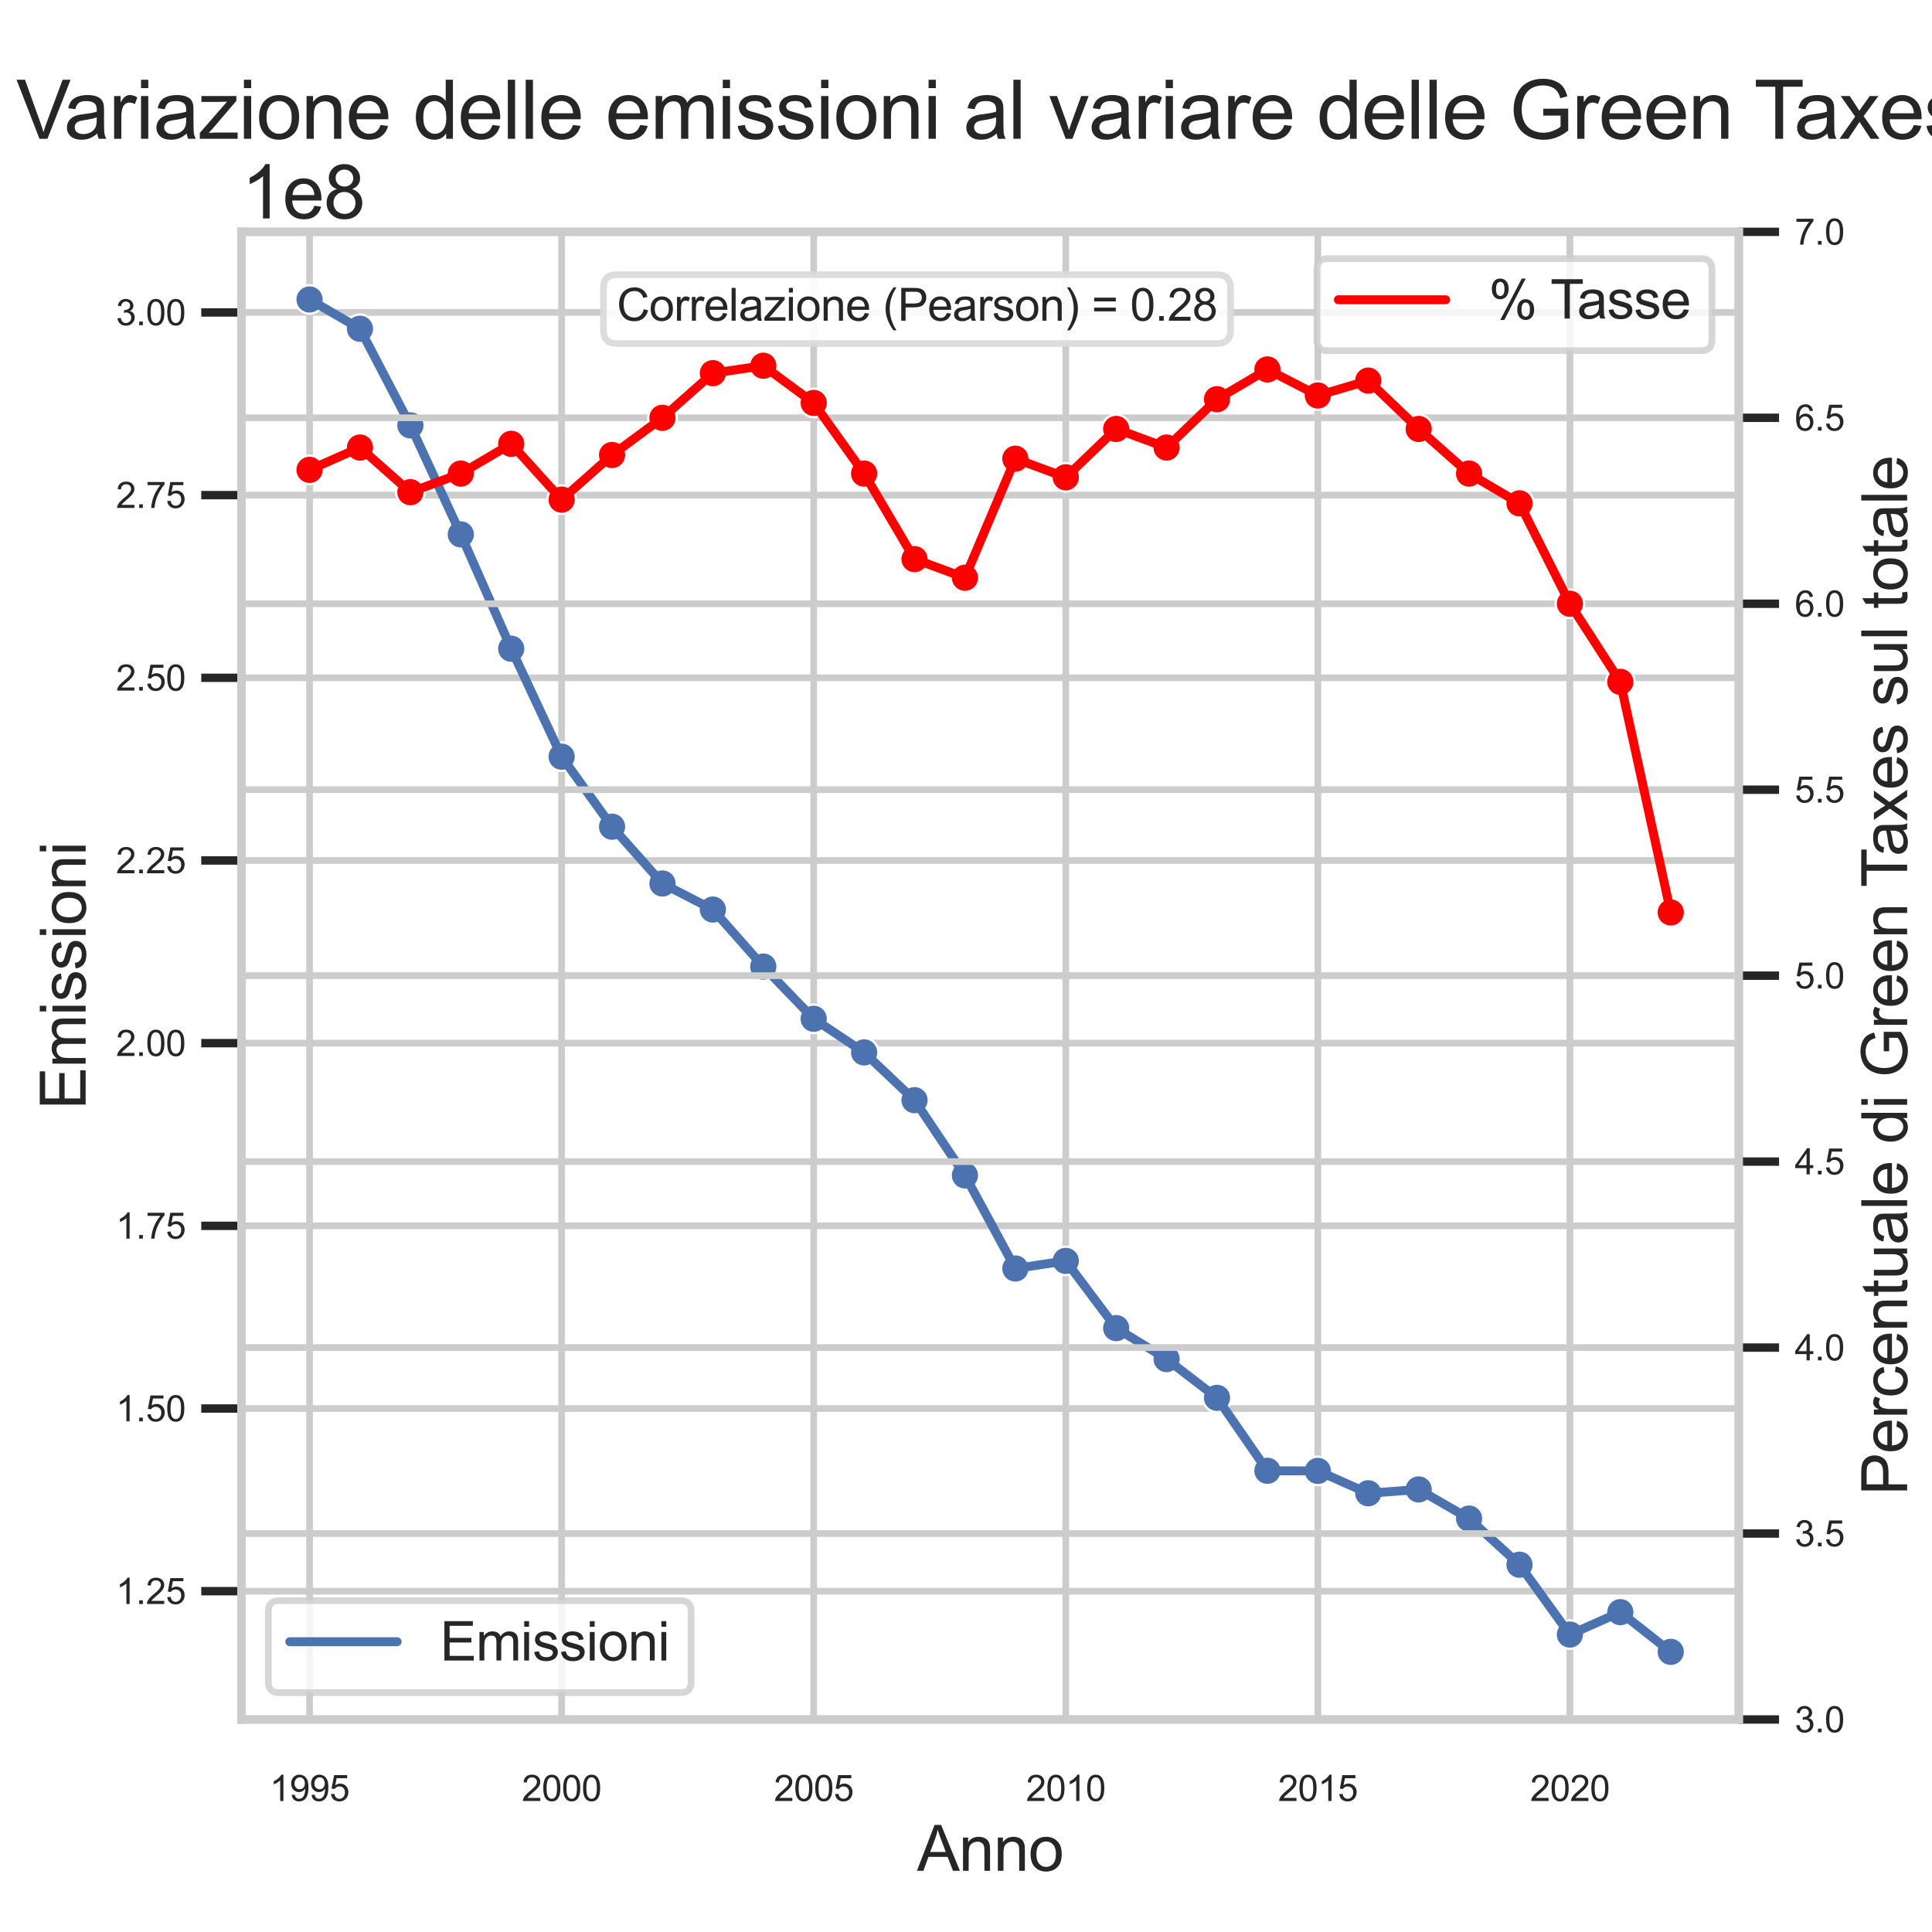 <?xml version="1.0" encoding="utf-8" standalone="no"?>
<!DOCTYPE svg PUBLIC "-//W3C//DTD SVG 1.1//EN"
  "http://www.w3.org/Graphics/SVG/1.1/DTD/svg11.dtd">
<svg xmlns:xlink="http://www.w3.org/1999/xlink" width="432pt" height="432pt" viewBox="0 0 432 432" xmlns="http://www.w3.org/2000/svg" version="1.1">
 <defs>
  <style type="text/css">*{stroke-linejoin: round; stroke-linecap: butt}</style>
 </defs>
 <g id="figure_1">
  <g id="patch_1">
   <path d="M 0 432 
L 432 432 
L 432 0 
L 0 0 
z
" style="fill: #ffffff"/>
  </g>
  <g id="axes_1">
   <g id="patch_2">
    <path d="M 54 384.48 
L 388.8 384.48 
L 388.8 51.84 
L 54 51.84 
z
" style="fill: #ffffff"/>
   </g>
   <g id="matplotlib.axis_1">
    <g id="xtick_1">
     <g id="line2d_1">
      <path d="M 69.218 384.48 
L 69.218 51.84 
" clip-path="url(#pcaa68eccca)" style="fill: none; stroke: #cccccc; stroke-width: 1.5; stroke-linecap: round"/>
     </g>
     <g id="text_1">
      <!-- 1995 -->
      <g style="fill: #262626" transform="translate(60.321 402.706) scale(0.08 -0.08)">
       <defs>
        <path id="ArialMT-31" d="M 2384 0 
L 1822 0 
L 1822 3584 
Q 1619 3391 1289 3197 
Q 959 3003 697 2906 
L 697 3450 
Q 1169 3672 1522 3987 
Q 1875 4303 2022 4600 
L 2384 4600 
L 2384 0 
z
" transform="scale(0.016)"/>
        <path id="ArialMT-39" d="M 350 1059 
L 891 1109 
Q 959 728 1153 556 
Q 1347 384 1650 384 
Q 1909 384 2104 503 
Q 2300 622 2425 820 
Q 2550 1019 2634 1356 
Q 2719 1694 2719 2044 
Q 2719 2081 2716 2156 
Q 2547 1888 2255 1720 
Q 1963 1553 1622 1553 
Q 1053 1553 659 1965 
Q 266 2378 266 3053 
Q 266 3750 677 4175 
Q 1088 4600 1706 4600 
Q 2153 4600 2523 4359 
Q 2894 4119 3086 3673 
Q 3278 3228 3278 2384 
Q 3278 1506 3087 986 
Q 2897 466 2520 194 
Q 2144 -78 1638 -78 
Q 1100 -78 759 220 
Q 419 519 350 1059 
z
M 2653 3081 
Q 2653 3566 2395 3850 
Q 2138 4134 1775 4134 
Q 1400 4134 1122 3828 
Q 844 3522 844 3034 
Q 844 2597 1108 2323 
Q 1372 2050 1759 2050 
Q 2150 2050 2401 2323 
Q 2653 2597 2653 3081 
z
" transform="scale(0.016)"/>
        <path id="ArialMT-35" d="M 266 1200 
L 856 1250 
Q 922 819 1161 601 
Q 1400 384 1738 384 
Q 2144 384 2425 690 
Q 2706 997 2706 1503 
Q 2706 1984 2436 2262 
Q 2166 2541 1728 2541 
Q 1456 2541 1237 2417 
Q 1019 2294 894 2097 
L 366 2166 
L 809 4519 
L 3088 4519 
L 3088 3981 
L 1259 3981 
L 1013 2750 
Q 1425 3038 1878 3038 
Q 2478 3038 2890 2622 
Q 3303 2206 3303 1553 
Q 3303 931 2941 478 
Q 2500 -78 1738 -78 
Q 1113 -78 717 272 
Q 322 622 266 1200 
z
" transform="scale(0.016)"/>
       </defs>
       <use xlink:href="#ArialMT-31"/>
       <use xlink:href="#ArialMT-39" transform="translate(55.615 0)"/>
       <use xlink:href="#ArialMT-39" transform="translate(111.23 0)"/>
       <use xlink:href="#ArialMT-35" transform="translate(166.846 0)"/>
      </g>
     </g>
    </g>
    <g id="xtick_2">
     <g id="line2d_2">
      <path d="M 125.582 384.48 
L 125.582 51.84 
" clip-path="url(#pcaa68eccca)" style="fill: none; stroke: #cccccc; stroke-width: 1.5; stroke-linecap: round"/>
     </g>
     <g id="text_2">
      <!-- 2000 -->
      <g style="fill: #262626" transform="translate(116.684 402.706) scale(0.08 -0.08)">
       <defs>
        <path id="ArialMT-32" d="M 3222 541 
L 3222 0 
L 194 0 
Q 188 203 259 391 
Q 375 700 629 1000 
Q 884 1300 1366 1694 
Q 2113 2306 2375 2664 
Q 2638 3022 2638 3341 
Q 2638 3675 2398 3904 
Q 2159 4134 1775 4134 
Q 1369 4134 1125 3890 
Q 881 3647 878 3216 
L 300 3275 
Q 359 3922 746 4261 
Q 1134 4600 1788 4600 
Q 2447 4600 2831 4234 
Q 3216 3869 3216 3328 
Q 3216 3053 3103 2787 
Q 2991 2522 2730 2228 
Q 2469 1934 1863 1422 
Q 1356 997 1212 845 
Q 1069 694 975 541 
L 3222 541 
z
" transform="scale(0.016)"/>
        <path id="ArialMT-30" d="M 266 2259 
Q 266 3072 433 3567 
Q 600 4063 929 4331 
Q 1259 4600 1759 4600 
Q 2128 4600 2406 4451 
Q 2684 4303 2865 4023 
Q 3047 3744 3150 3342 
Q 3253 2941 3253 2259 
Q 3253 1453 3087 958 
Q 2922 463 2592 192 
Q 2263 -78 1759 -78 
Q 1097 -78 719 397 
Q 266 969 266 2259 
z
M 844 2259 
Q 844 1131 1108 757 
Q 1372 384 1759 384 
Q 2147 384 2411 759 
Q 2675 1134 2675 2259 
Q 2675 3391 2411 3762 
Q 2147 4134 1753 4134 
Q 1366 4134 1134 3806 
Q 844 3388 844 2259 
z
" transform="scale(0.016)"/>
       </defs>
       <use xlink:href="#ArialMT-32"/>
       <use xlink:href="#ArialMT-30" transform="translate(55.615 0)"/>
       <use xlink:href="#ArialMT-30" transform="translate(111.23 0)"/>
       <use xlink:href="#ArialMT-30" transform="translate(166.846 0)"/>
      </g>
     </g>
    </g>
    <g id="xtick_3">
     <g id="line2d_3">
      <path d="M 181.945 384.48 
L 181.945 51.84 
" clip-path="url(#pcaa68eccca)" style="fill: none; stroke: #cccccc; stroke-width: 1.5; stroke-linecap: round"/>
     </g>
     <g id="text_3">
      <!-- 2005 -->
      <g style="fill: #262626" transform="translate(173.048 402.706) scale(0.08 -0.08)">
       <use xlink:href="#ArialMT-32"/>
       <use xlink:href="#ArialMT-30" transform="translate(55.615 0)"/>
       <use xlink:href="#ArialMT-30" transform="translate(111.23 0)"/>
       <use xlink:href="#ArialMT-35" transform="translate(166.846 0)"/>
      </g>
     </g>
    </g>
    <g id="xtick_4">
     <g id="line2d_4">
      <path d="M 238.309 384.48 
L 238.309 51.84 
" clip-path="url(#pcaa68eccca)" style="fill: none; stroke: #cccccc; stroke-width: 1.5; stroke-linecap: round"/>
     </g>
     <g id="text_4">
      <!-- 2010 -->
      <g style="fill: #262626" transform="translate(229.412 402.706) scale(0.08 -0.08)">
       <use xlink:href="#ArialMT-32"/>
       <use xlink:href="#ArialMT-30" transform="translate(55.615 0)"/>
       <use xlink:href="#ArialMT-31" transform="translate(111.23 0)"/>
       <use xlink:href="#ArialMT-30" transform="translate(166.846 0)"/>
      </g>
     </g>
    </g>
    <g id="xtick_5">
     <g id="line2d_5">
      <path d="M 294.673 384.48 
L 294.673 51.84 
" clip-path="url(#pcaa68eccca)" style="fill: none; stroke: #cccccc; stroke-width: 1.5; stroke-linecap: round"/>
     </g>
     <g id="text_5">
      <!-- 2015 -->
      <g style="fill: #262626" transform="translate(285.775 402.706) scale(0.08 -0.08)">
       <use xlink:href="#ArialMT-32"/>
       <use xlink:href="#ArialMT-30" transform="translate(55.615 0)"/>
       <use xlink:href="#ArialMT-31" transform="translate(111.23 0)"/>
       <use xlink:href="#ArialMT-35" transform="translate(166.846 0)"/>
      </g>
     </g>
    </g>
    <g id="xtick_6">
     <g id="line2d_6">
      <path d="M 351.036 384.48 
L 351.036 51.84 
" clip-path="url(#pcaa68eccca)" style="fill: none; stroke: #cccccc; stroke-width: 1.5; stroke-linecap: round"/>
     </g>
     <g id="text_6">
      <!-- 2020 -->
      <g style="fill: #262626" transform="translate(342.139 402.706) scale(0.08 -0.08)">
       <use xlink:href="#ArialMT-32"/>
       <use xlink:href="#ArialMT-30" transform="translate(55.615 0)"/>
       <use xlink:href="#ArialMT-32" transform="translate(111.23 0)"/>
       <use xlink:href="#ArialMT-30" transform="translate(166.846 0)"/>
      </g>
     </g>
    </g>
    <g id="text_7">
     <!-- Anno -->
     <g style="fill: #262626" transform="translate(205.053 418.317) scale(0.14 -0.14)">
      <defs>
       <path id="ArialMT-41" d="M -9 0 
L 1750 4581 
L 2403 4581 
L 4278 0 
L 3588 0 
L 3053 1388 
L 1138 1388 
L 634 0 
L -9 0 
z
M 1313 1881 
L 2866 1881 
L 2388 3150 
Q 2169 3728 2063 4100 
Q 1975 3659 1816 3225 
L 1313 1881 
z
" transform="scale(0.016)"/>
       <path id="ArialMT-6e" d="M 422 0 
L 422 3319 
L 928 3319 
L 928 2847 
Q 1294 3394 1984 3394 
Q 2284 3394 2536 3286 
Q 2788 3178 2913 3003 
Q 3038 2828 3088 2588 
Q 3119 2431 3119 2041 
L 3119 0 
L 2556 0 
L 2556 2019 
Q 2556 2363 2490 2533 
Q 2425 2703 2258 2804 
Q 2091 2906 1866 2906 
Q 1506 2906 1245 2678 
Q 984 2450 984 1813 
L 984 0 
L 422 0 
z
" transform="scale(0.016)"/>
       <path id="ArialMT-6f" d="M 213 1659 
Q 213 2581 725 3025 
Q 1153 3394 1769 3394 
Q 2453 3394 2887 2945 
Q 3322 2497 3322 1706 
Q 3322 1066 3130 698 
Q 2938 331 2570 128 
Q 2203 -75 1769 -75 
Q 1072 -75 642 372 
Q 213 819 213 1659 
z
M 791 1659 
Q 791 1022 1069 705 
Q 1347 388 1769 388 
Q 2188 388 2466 706 
Q 2744 1025 2744 1678 
Q 2744 2294 2464 2611 
Q 2184 2928 1769 2928 
Q 1347 2928 1069 2612 
Q 791 2297 791 1659 
z
" transform="scale(0.016)"/>
      </defs>
      <use xlink:href="#ArialMT-41"/>
      <use xlink:href="#ArialMT-6e" transform="translate(66.699 0)"/>
      <use xlink:href="#ArialMT-6e" transform="translate(122.314 0)"/>
      <use xlink:href="#ArialMT-6f" transform="translate(177.93 0)"/>
     </g>
    </g>
   </g>
   <g id="matplotlib.axis_2">
    <g id="ytick_1">
     <g id="line2d_7">
      <path d="M 54 355.794 
L 388.8 355.794 
" clip-path="url(#pcaa68eccca)" style="fill: none; stroke: #cccccc; stroke-width: 1.5; stroke-linecap: round"/>
     </g>
     <g id="line2d_8">
      <defs>
       <path id="m5f42bfbf91" d="M 0 0 
L -9 0 
" style="stroke: #262626; stroke-width: 1.875"/>
      </defs>
      <g>
       <use xlink:href="#m5f42bfbf91" x="54" y="355.794" style="fill: #262626; stroke: #262626; stroke-width: 1.875"/>
      </g>
     </g>
     <g id="text_8">
      <!-- 1.25 -->
      <g style="fill: #262626" transform="translate(25.931 358.657) scale(0.08 -0.08)">
       <defs>
        <path id="ArialMT-2e" d="M 581 0 
L 581 641 
L 1222 641 
L 1222 0 
L 581 0 
z
" transform="scale(0.016)"/>
       </defs>
       <use xlink:href="#ArialMT-31"/>
       <use xlink:href="#ArialMT-2e" transform="translate(55.615 0)"/>
       <use xlink:href="#ArialMT-32" transform="translate(83.398 0)"/>
       <use xlink:href="#ArialMT-35" transform="translate(139.014 0)"/>
      </g>
     </g>
    </g>
    <g id="ytick_2">
     <g id="line2d_9">
      <path d="M 54 314.947 
L 388.8 314.947 
" clip-path="url(#pcaa68eccca)" style="fill: none; stroke: #cccccc; stroke-width: 1.5; stroke-linecap: round"/>
     </g>
     <g id="line2d_10">
      <g>
       <use xlink:href="#m5f42bfbf91" x="54" y="314.947" style="fill: #262626; stroke: #262626; stroke-width: 1.875"/>
      </g>
     </g>
     <g id="text_9">
      <!-- 1.50 -->
      <g style="fill: #262626" transform="translate(25.931 317.81) scale(0.08 -0.08)">
       <use xlink:href="#ArialMT-31"/>
       <use xlink:href="#ArialMT-2e" transform="translate(55.615 0)"/>
       <use xlink:href="#ArialMT-35" transform="translate(83.398 0)"/>
       <use xlink:href="#ArialMT-30" transform="translate(139.014 0)"/>
      </g>
     </g>
    </g>
    <g id="ytick_3">
     <g id="line2d_11">
      <path d="M 54 274.099 
L 388.8 274.099 
" clip-path="url(#pcaa68eccca)" style="fill: none; stroke: #cccccc; stroke-width: 1.5; stroke-linecap: round"/>
     </g>
     <g id="line2d_12">
      <g>
       <use xlink:href="#m5f42bfbf91" x="54" y="274.099" style="fill: #262626; stroke: #262626; stroke-width: 1.875"/>
      </g>
     </g>
     <g id="text_10">
      <!-- 1.75 -->
      <g style="fill: #262626" transform="translate(25.931 276.963) scale(0.08 -0.08)">
       <defs>
        <path id="ArialMT-37" d="M 303 3981 
L 303 4522 
L 3269 4522 
L 3269 4084 
Q 2831 3619 2401 2847 
Q 1972 2075 1738 1259 
Q 1569 684 1522 0 
L 944 0 
Q 953 541 1156 1306 
Q 1359 2072 1739 2783 
Q 2119 3494 2547 3981 
L 303 3981 
z
" transform="scale(0.016)"/>
       </defs>
       <use xlink:href="#ArialMT-31"/>
       <use xlink:href="#ArialMT-2e" transform="translate(55.615 0)"/>
       <use xlink:href="#ArialMT-37" transform="translate(83.398 0)"/>
       <use xlink:href="#ArialMT-35" transform="translate(139.014 0)"/>
      </g>
     </g>
    </g>
    <g id="ytick_4">
     <g id="line2d_13">
      <path d="M 54 233.252 
L 388.8 233.252 
" clip-path="url(#pcaa68eccca)" style="fill: none; stroke: #cccccc; stroke-width: 1.5; stroke-linecap: round"/>
     </g>
     <g id="line2d_14">
      <g>
       <use xlink:href="#m5f42bfbf91" x="54" y="233.252" style="fill: #262626; stroke: #262626; stroke-width: 1.875"/>
      </g>
     </g>
     <g id="text_11">
      <!-- 2.00 -->
      <g style="fill: #262626" transform="translate(25.931 236.115) scale(0.08 -0.08)">
       <use xlink:href="#ArialMT-32"/>
       <use xlink:href="#ArialMT-2e" transform="translate(55.615 0)"/>
       <use xlink:href="#ArialMT-30" transform="translate(83.398 0)"/>
       <use xlink:href="#ArialMT-30" transform="translate(139.014 0)"/>
      </g>
     </g>
    </g>
    <g id="ytick_5">
     <g id="line2d_15">
      <path d="M 54 192.405 
L 388.8 192.405 
" clip-path="url(#pcaa68eccca)" style="fill: none; stroke: #cccccc; stroke-width: 1.5; stroke-linecap: round"/>
     </g>
     <g id="line2d_16">
      <g>
       <use xlink:href="#m5f42bfbf91" x="54" y="192.405" style="fill: #262626; stroke: #262626; stroke-width: 1.875"/>
      </g>
     </g>
     <g id="text_12">
      <!-- 2.25 -->
      <g style="fill: #262626" transform="translate(25.931 195.268) scale(0.08 -0.08)">
       <use xlink:href="#ArialMT-32"/>
       <use xlink:href="#ArialMT-2e" transform="translate(55.615 0)"/>
       <use xlink:href="#ArialMT-32" transform="translate(83.398 0)"/>
       <use xlink:href="#ArialMT-35" transform="translate(139.014 0)"/>
      </g>
     </g>
    </g>
    <g id="ytick_6">
     <g id="line2d_17">
      <path d="M 54 151.557 
L 388.8 151.557 
" clip-path="url(#pcaa68eccca)" style="fill: none; stroke: #cccccc; stroke-width: 1.5; stroke-linecap: round"/>
     </g>
     <g id="line2d_18">
      <g>
       <use xlink:href="#m5f42bfbf91" x="54" y="151.557" style="fill: #262626; stroke: #262626; stroke-width: 1.875"/>
      </g>
     </g>
     <g id="text_13">
      <!-- 2.50 -->
      <g style="fill: #262626" transform="translate(25.931 154.42) scale(0.08 -0.08)">
       <use xlink:href="#ArialMT-32"/>
       <use xlink:href="#ArialMT-2e" transform="translate(55.615 0)"/>
       <use xlink:href="#ArialMT-35" transform="translate(83.398 0)"/>
       <use xlink:href="#ArialMT-30" transform="translate(139.014 0)"/>
      </g>
     </g>
    </g>
    <g id="ytick_7">
     <g id="line2d_19">
      <path d="M 54 110.71 
L 388.8 110.71 
" clip-path="url(#pcaa68eccca)" style="fill: none; stroke: #cccccc; stroke-width: 1.5; stroke-linecap: round"/>
     </g>
     <g id="line2d_20">
      <g>
       <use xlink:href="#m5f42bfbf91" x="54" y="110.71" style="fill: #262626; stroke: #262626; stroke-width: 1.875"/>
      </g>
     </g>
     <g id="text_14">
      <!-- 2.75 -->
      <g style="fill: #262626" transform="translate(25.931 113.573) scale(0.08 -0.08)">
       <use xlink:href="#ArialMT-32"/>
       <use xlink:href="#ArialMT-2e" transform="translate(55.615 0)"/>
       <use xlink:href="#ArialMT-37" transform="translate(83.398 0)"/>
       <use xlink:href="#ArialMT-35" transform="translate(139.014 0)"/>
      </g>
     </g>
    </g>
    <g id="ytick_8">
     <g id="line2d_21">
      <path d="M 54 69.862 
L 388.8 69.862 
" clip-path="url(#pcaa68eccca)" style="fill: none; stroke: #cccccc; stroke-width: 1.5; stroke-linecap: round"/>
     </g>
     <g id="line2d_22">
      <g>
       <use xlink:href="#m5f42bfbf91" x="54" y="69.862" style="fill: #262626; stroke: #262626; stroke-width: 1.875"/>
      </g>
     </g>
     <g id="text_15">
      <!-- 3.00 -->
      <g style="fill: #262626" transform="translate(25.931 72.725) scale(0.08 -0.08)">
       <defs>
        <path id="ArialMT-33" d="M 269 1209 
L 831 1284 
Q 928 806 1161 595 
Q 1394 384 1728 384 
Q 2125 384 2398 659 
Q 2672 934 2672 1341 
Q 2672 1728 2419 1979 
Q 2166 2231 1775 2231 
Q 1616 2231 1378 2169 
L 1441 2663 
Q 1497 2656 1531 2656 
Q 1891 2656 2178 2843 
Q 2466 3031 2466 3422 
Q 2466 3731 2256 3934 
Q 2047 4138 1716 4138 
Q 1388 4138 1169 3931 
Q 950 3725 888 3313 
L 325 3413 
Q 428 3978 793 4289 
Q 1159 4600 1703 4600 
Q 2078 4600 2393 4439 
Q 2709 4278 2876 4000 
Q 3044 3722 3044 3409 
Q 3044 3113 2884 2869 
Q 2725 2625 2413 2481 
Q 2819 2388 3044 2092 
Q 3269 1797 3269 1353 
Q 3269 753 2831 336 
Q 2394 -81 1725 -81 
Q 1122 -81 723 278 
Q 325 638 269 1209 
z
" transform="scale(0.016)"/>
       </defs>
       <use xlink:href="#ArialMT-33"/>
       <use xlink:href="#ArialMT-2e" transform="translate(55.615 0)"/>
       <use xlink:href="#ArialMT-30" transform="translate(83.398 0)"/>
       <use xlink:href="#ArialMT-30" transform="translate(139.014 0)"/>
      </g>
     </g>
    </g>
    <g id="text_16">
     <!-- Emissioni -->
     <g style="fill: #262626" transform="translate(19.149 248.111) rotate(-90) scale(0.14 -0.14)">
      <defs>
       <path id="ArialMT-45" d="M 506 0 
L 506 4581 
L 3819 4581 
L 3819 4041 
L 1113 4041 
L 1113 2638 
L 3647 2638 
L 3647 2100 
L 1113 2100 
L 1113 541 
L 3925 541 
L 3925 0 
L 506 0 
z
" transform="scale(0.016)"/>
       <path id="ArialMT-6d" d="M 422 0 
L 422 3319 
L 925 3319 
L 925 2853 
Q 1081 3097 1340 3245 
Q 1600 3394 1931 3394 
Q 2300 3394 2536 3241 
Q 2772 3088 2869 2813 
Q 3263 3394 3894 3394 
Q 4388 3394 4653 3120 
Q 4919 2847 4919 2278 
L 4919 0 
L 4359 0 
L 4359 2091 
Q 4359 2428 4304 2576 
Q 4250 2725 4106 2815 
Q 3963 2906 3769 2906 
Q 3419 2906 3187 2673 
Q 2956 2441 2956 1928 
L 2956 0 
L 2394 0 
L 2394 2156 
Q 2394 2531 2256 2718 
Q 2119 2906 1806 2906 
Q 1569 2906 1367 2781 
Q 1166 2656 1075 2415 
Q 984 2175 984 1722 
L 984 0 
L 422 0 
z
" transform="scale(0.016)"/>
       <path id="ArialMT-69" d="M 425 3934 
L 425 4581 
L 988 4581 
L 988 3934 
L 425 3934 
z
M 425 0 
L 425 3319 
L 988 3319 
L 988 0 
L 425 0 
z
" transform="scale(0.016)"/>
       <path id="ArialMT-73" d="M 197 991 
L 753 1078 
Q 800 744 1014 566 
Q 1228 388 1613 388 
Q 2000 388 2187 545 
Q 2375 703 2375 916 
Q 2375 1106 2209 1216 
Q 2094 1291 1634 1406 
Q 1016 1563 777 1677 
Q 538 1791 414 1992 
Q 291 2194 291 2438 
Q 291 2659 392 2848 
Q 494 3038 669 3163 
Q 800 3259 1026 3326 
Q 1253 3394 1513 3394 
Q 1903 3394 2198 3281 
Q 2494 3169 2634 2976 
Q 2775 2784 2828 2463 
L 2278 2388 
Q 2241 2644 2061 2787 
Q 1881 2931 1553 2931 
Q 1166 2931 1000 2803 
Q 834 2675 834 2503 
Q 834 2394 903 2306 
Q 972 2216 1119 2156 
Q 1203 2125 1616 2013 
Q 2213 1853 2448 1751 
Q 2684 1650 2818 1456 
Q 2953 1263 2953 975 
Q 2953 694 2789 445 
Q 2625 197 2315 61 
Q 2006 -75 1616 -75 
Q 969 -75 630 194 
Q 291 463 197 991 
z
" transform="scale(0.016)"/>
      </defs>
      <use xlink:href="#ArialMT-45"/>
      <use xlink:href="#ArialMT-6d" transform="translate(66.699 0)"/>
      <use xlink:href="#ArialMT-69" transform="translate(150 0)"/>
      <use xlink:href="#ArialMT-73" transform="translate(172.217 0)"/>
      <use xlink:href="#ArialMT-73" transform="translate(222.217 0)"/>
      <use xlink:href="#ArialMT-69" transform="translate(272.217 0)"/>
      <use xlink:href="#ArialMT-6f" transform="translate(294.434 0)"/>
      <use xlink:href="#ArialMT-6e" transform="translate(350.049 0)"/>
      <use xlink:href="#ArialMT-69" transform="translate(405.664 0)"/>
     </g>
    </g>
    <g id="text_17">
     <!-- 1e8 -->
     <g style="fill: #262626" transform="translate(54 48.84) scale(0.165 -0.165)">
      <defs>
       <path id="ArialMT-65" d="M 2694 1069 
L 3275 997 
Q 3138 488 2766 206 
Q 2394 -75 1816 -75 
Q 1088 -75 661 373 
Q 234 822 234 1631 
Q 234 2469 665 2931 
Q 1097 3394 1784 3394 
Q 2450 3394 2872 2941 
Q 3294 2488 3294 1666 
Q 3294 1616 3291 1516 
L 816 1516 
Q 847 969 1125 678 
Q 1403 388 1819 388 
Q 2128 388 2347 550 
Q 2566 713 2694 1069 
z
M 847 1978 
L 2700 1978 
Q 2663 2397 2488 2606 
Q 2219 2931 1791 2931 
Q 1403 2931 1139 2672 
Q 875 2413 847 1978 
z
" transform="scale(0.016)"/>
       <path id="ArialMT-38" d="M 1131 2484 
Q 781 2613 612 2850 
Q 444 3088 444 3419 
Q 444 3919 803 4259 
Q 1163 4600 1759 4600 
Q 2359 4600 2725 4251 
Q 3091 3903 3091 3403 
Q 3091 3084 2923 2848 
Q 2756 2613 2416 2484 
Q 2838 2347 3058 2040 
Q 3278 1734 3278 1309 
Q 3278 722 2862 322 
Q 2447 -78 1769 -78 
Q 1091 -78 675 323 
Q 259 725 259 1325 
Q 259 1772 486 2073 
Q 713 2375 1131 2484 
z
M 1019 3438 
Q 1019 3113 1228 2906 
Q 1438 2700 1772 2700 
Q 2097 2700 2305 2904 
Q 2513 3109 2513 3406 
Q 2513 3716 2298 3927 
Q 2084 4138 1766 4138 
Q 1444 4138 1231 3931 
Q 1019 3725 1019 3438 
z
M 838 1322 
Q 838 1081 952 856 
Q 1066 631 1291 507 
Q 1516 384 1775 384 
Q 2178 384 2440 643 
Q 2703 903 2703 1303 
Q 2703 1709 2433 1975 
Q 2163 2241 1756 2241 
Q 1359 2241 1098 1978 
Q 838 1716 838 1322 
z
" transform="scale(0.016)"/>
      </defs>
      <use xlink:href="#ArialMT-31"/>
      <use xlink:href="#ArialMT-65" transform="translate(55.615 0)"/>
      <use xlink:href="#ArialMT-38" transform="translate(111.23 0)"/>
     </g>
    </g>
   </g>
   <g id="PathCollection_1">
    <path d="M 69.218 70.142 
C 70.062 70.142 70.871 69.807 71.468 69.21 
C 72.065 68.613 72.4 67.804 72.4 66.96 
C 72.4 66.116 72.065 65.307 71.468 64.71 
C 70.871 64.113 70.062 63.778 69.218 63.778 
C 68.374 63.778 67.565 64.113 66.968 64.71 
C 66.371 65.307 66.036 66.116 66.036 66.96 
C 66.036 67.804 66.371 68.613 66.968 69.21 
C 67.565 69.807 68.374 70.142 69.218 70.142 
z
" clip-path="url(#pcaa68eccca)" style="fill: #4c72b0; stroke: #ffffff; stroke-width: 0.509"/>
    <path d="M 80.491 76.692 
C 81.335 76.692 82.144 76.357 82.741 75.76 
C 83.338 75.163 83.673 74.354 83.673 73.51 
C 83.673 72.666 83.338 71.857 82.741 71.26 
C 82.144 70.663 81.335 70.328 80.491 70.328 
C 79.647 70.328 78.838 70.663 78.241 71.26 
C 77.644 71.857 77.309 72.666 77.309 73.51 
C 77.309 74.354 77.644 75.163 78.241 75.76 
C 78.838 76.357 79.647 76.692 80.491 76.692 
z
" clip-path="url(#pcaa68eccca)" style="fill: #4c72b0; stroke: #ffffff; stroke-width: 0.509"/>
    <path d="M 91.764 98.296 
C 92.608 98.296 93.417 97.96 94.014 97.364 
C 94.61 96.767 94.946 95.958 94.946 95.114 
C 94.946 94.27 94.61 93.46 94.014 92.864 
C 93.417 92.267 92.608 91.932 91.764 91.932 
C 90.92 91.932 90.11 92.267 89.514 92.864 
C 88.917 93.46 88.582 94.27 88.582 95.114 
C 88.582 95.958 88.917 96.767 89.514 97.364 
C 90.11 97.96 90.92 98.296 91.764 98.296 
z
" clip-path="url(#pcaa68eccca)" style="fill: #4c72b0; stroke: #ffffff; stroke-width: 0.509"/>
    <path d="M 103.036 122.675 
C 103.88 122.675 104.69 122.339 105.286 121.743 
C 105.883 121.146 106.218 120.337 106.218 119.493 
C 106.218 118.649 105.883 117.839 105.286 117.243 
C 104.69 116.646 103.88 116.311 103.036 116.311 
C 102.192 116.311 101.383 116.646 100.786 117.243 
C 100.19 117.839 99.854 118.649 99.854 119.493 
C 99.854 120.337 100.19 121.146 100.786 121.743 
C 101.383 122.339 102.192 122.675 103.036 122.675 
z
" clip-path="url(#pcaa68eccca)" style="fill: #4c72b0; stroke: #ffffff; stroke-width: 0.509"/>
    <path d="M 114.309 148.239 
C 115.153 148.239 115.962 147.904 116.559 147.307 
C 117.156 146.71 117.491 145.901 117.491 145.057 
C 117.491 144.213 117.156 143.404 116.559 142.807 
C 115.962 142.21 115.153 141.875 114.309 141.875 
C 113.465 141.875 112.656 142.21 112.059 142.807 
C 111.462 143.404 111.127 144.213 111.127 145.057 
C 111.127 145.901 111.462 146.71 112.059 147.307 
C 112.656 147.904 113.465 148.239 114.309 148.239 
z
" clip-path="url(#pcaa68eccca)" style="fill: #4c72b0; stroke: #ffffff; stroke-width: 0.509"/>
    <path d="M 125.582 172.376 
C 126.426 172.376 127.235 172.041 127.832 171.444 
C 128.429 170.847 128.764 170.038 128.764 169.194 
C 128.764 168.35 128.429 167.541 127.832 166.944 
C 127.235 166.347 126.426 166.012 125.582 166.012 
C 124.738 166.012 123.929 166.347 123.332 166.944 
C 122.735 167.541 122.4 168.35 122.4 169.194 
C 122.4 170.038 122.735 170.847 123.332 171.444 
C 123.929 172.041 124.738 172.376 125.582 172.376 
z
" clip-path="url(#pcaa68eccca)" style="fill: #4c72b0; stroke: #ffffff; stroke-width: 0.509"/>
    <path d="M 136.855 188.032 
C 137.698 188.032 138.508 187.697 139.105 187.1 
C 139.701 186.504 140.037 185.694 140.037 184.85 
C 140.037 184.006 139.701 183.197 139.105 182.6 
C 138.508 182.004 137.698 181.668 136.855 181.668 
C 136.011 181.668 135.201 182.004 134.605 182.6 
C 134.008 183.197 133.673 184.006 133.673 184.85 
C 133.673 185.694 134.008 186.504 134.605 187.1 
C 135.201 187.697 136.011 188.032 136.855 188.032 
z
" clip-path="url(#pcaa68eccca)" style="fill: #4c72b0; stroke: #ffffff; stroke-width: 0.509"/>
    <path d="M 148.127 200.734 
C 148.971 200.734 149.781 200.398 150.377 199.802 
C 150.974 199.205 151.309 198.395 151.309 197.552 
C 151.309 196.708 150.974 195.898 150.377 195.302 
C 149.781 194.705 148.971 194.37 148.127 194.37 
C 147.283 194.37 146.474 194.705 145.877 195.302 
C 145.281 195.898 144.945 196.708 144.945 197.552 
C 144.945 198.395 145.281 199.205 145.877 199.802 
C 146.474 200.398 147.283 200.734 148.127 200.734 
z
" clip-path="url(#pcaa68eccca)" style="fill: #4c72b0; stroke: #ffffff; stroke-width: 0.509"/>
    <path d="M 159.4 206.558 
C 160.244 206.558 161.053 206.222 161.65 205.626 
C 162.247 205.029 162.582 204.22 162.582 203.376 
C 162.582 202.532 162.247 201.722 161.65 201.126 
C 161.053 200.529 160.244 200.194 159.4 200.194 
C 158.556 200.194 157.747 200.529 157.15 201.126 
C 156.553 201.722 156.218 202.532 156.218 203.376 
C 156.218 204.22 156.553 205.029 157.15 205.626 
C 157.747 206.222 158.556 206.558 159.4 206.558 
z
" clip-path="url(#pcaa68eccca)" style="fill: #4c72b0; stroke: #ffffff; stroke-width: 0.509"/>
    <path d="M 170.673 219.311 
C 171.517 219.311 172.326 218.976 172.923 218.379 
C 173.519 217.782 173.855 216.973 173.855 216.129 
C 173.855 215.285 173.519 214.476 172.923 213.879 
C 172.326 213.282 171.517 212.947 170.673 212.947 
C 169.829 212.947 169.019 213.282 168.423 213.879 
C 167.826 214.476 167.491 215.285 167.491 216.129 
C 167.491 216.973 167.826 217.782 168.423 218.379 
C 169.019 218.976 169.829 219.311 170.673 219.311 
z
" clip-path="url(#pcaa68eccca)" style="fill: #4c72b0; stroke: #ffffff; stroke-width: 0.509"/>
    <path d="M 181.945 230.986 
C 182.789 230.986 183.599 230.651 184.195 230.054 
C 184.792 229.457 185.127 228.648 185.127 227.804 
C 185.127 226.96 184.792 226.151 184.195 225.554 
C 183.599 224.957 182.789 224.622 181.945 224.622 
C 181.102 224.622 180.292 224.957 179.695 225.554 
C 179.099 226.151 178.763 226.96 178.763 227.804 
C 178.763 228.648 179.099 229.457 179.695 230.054 
C 180.292 230.651 181.102 230.986 181.945 230.986 
z
" clip-path="url(#pcaa68eccca)" style="fill: #4c72b0; stroke: #ffffff; stroke-width: 0.509"/>
    <path d="M 193.218 238.505 
C 194.062 238.505 194.871 238.17 195.468 237.573 
C 196.065 236.976 196.4 236.167 196.4 235.323 
C 196.4 234.479 196.065 233.67 195.468 233.073 
C 194.871 232.476 194.062 232.141 193.218 232.141 
C 192.374 232.141 191.565 232.476 190.968 233.073 
C 190.371 233.67 190.036 234.479 190.036 235.323 
C 190.036 236.167 190.371 236.976 190.968 237.573 
C 191.565 238.17 192.374 238.505 193.218 238.505 
z
" clip-path="url(#pcaa68eccca)" style="fill: #4c72b0; stroke: #ffffff; stroke-width: 0.509"/>
    <path d="M 204.491 249.185 
C 205.335 249.185 206.144 248.85 206.741 248.253 
C 207.338 247.656 207.673 246.847 207.673 246.003 
C 207.673 245.159 207.338 244.35 206.741 243.753 
C 206.144 243.156 205.335 242.821 204.491 242.821 
C 203.647 242.821 202.838 243.156 202.241 243.753 
C 201.644 244.35 201.309 245.159 201.309 246.003 
C 201.309 246.847 201.644 247.656 202.241 248.253 
C 202.838 248.85 203.647 249.185 204.491 249.185 
z
" clip-path="url(#pcaa68eccca)" style="fill: #4c72b0; stroke: #ffffff; stroke-width: 0.509"/>
    <path d="M 215.764 266.001 
C 216.608 266.001 217.417 265.666 218.014 265.069 
C 218.61 264.472 218.946 263.663 218.946 262.819 
C 218.946 261.975 218.61 261.166 218.014 260.569 
C 217.417 259.972 216.608 259.637 215.764 259.637 
C 214.92 259.637 214.11 259.972 213.514 260.569 
C 212.917 261.166 212.582 261.975 212.582 262.819 
C 212.582 263.663 212.917 264.472 213.514 265.069 
C 214.11 265.666 214.92 266.001 215.764 266.001 
z
" clip-path="url(#pcaa68eccca)" style="fill: #4c72b0; stroke: #ffffff; stroke-width: 0.509"/>
    <path d="M 227.036 286.821 
C 227.88 286.821 228.69 286.486 229.286 285.889 
C 229.883 285.293 230.218 284.483 230.218 283.639 
C 230.218 282.795 229.883 281.986 229.286 281.389 
C 228.69 280.793 227.88 280.457 227.036 280.457 
C 226.192 280.457 225.383 280.793 224.786 281.389 
C 224.19 281.986 223.854 282.795 223.854 283.639 
C 223.854 284.483 224.19 285.293 224.786 285.889 
C 225.383 286.486 226.192 286.821 227.036 286.821 
z
" clip-path="url(#pcaa68eccca)" style="fill: #4c72b0; stroke: #ffffff; stroke-width: 0.509"/>
    <path d="M 238.309 285.12 
C 239.153 285.12 239.962 284.785 240.559 284.188 
C 241.156 283.592 241.491 282.782 241.491 281.938 
C 241.491 281.095 241.156 280.285 240.559 279.688 
C 239.962 279.092 239.153 278.757 238.309 278.757 
C 237.465 278.757 236.656 279.092 236.059 279.688 
C 235.462 280.285 235.127 281.095 235.127 281.938 
C 235.127 282.782 235.462 283.592 236.059 284.188 
C 236.656 284.785 237.465 285.12 238.309 285.12 
z
" clip-path="url(#pcaa68eccca)" style="fill: #4c72b0; stroke: #ffffff; stroke-width: 0.509"/>
    <path d="M 249.582 300.156 
C 250.426 300.156 251.235 299.82 251.832 299.224 
C 252.429 298.627 252.764 297.817 252.764 296.974 
C 252.764 296.13 252.429 295.32 251.832 294.724 
C 251.235 294.127 250.426 293.792 249.582 293.792 
C 248.738 293.792 247.929 294.127 247.332 294.724 
C 246.735 295.32 246.4 296.13 246.4 296.974 
C 246.4 297.817 246.735 298.627 247.332 299.224 
C 247.929 299.82 248.738 300.156 249.582 300.156 
z
" clip-path="url(#pcaa68eccca)" style="fill: #4c72b0; stroke: #ffffff; stroke-width: 0.509"/>
    <path d="M 260.855 307.079 
C 261.698 307.079 262.508 306.744 263.105 306.147 
C 263.701 305.551 264.037 304.741 264.037 303.897 
C 264.037 303.054 263.701 302.244 263.105 301.647 
C 262.508 301.051 261.698 300.715 260.855 300.715 
C 260.011 300.715 259.201 301.051 258.605 301.647 
C 258.008 302.244 257.673 303.054 257.673 303.897 
C 257.673 304.741 258.008 305.551 258.605 306.147 
C 259.201 306.744 260.011 307.079 260.855 307.079 
z
" clip-path="url(#pcaa68eccca)" style="fill: #4c72b0; stroke: #ffffff; stroke-width: 0.509"/>
    <path d="M 272.127 315.745 
C 272.971 315.745 273.781 315.409 274.377 314.813 
C 274.974 314.216 275.309 313.406 275.309 312.563 
C 275.309 311.719 274.974 310.909 274.377 310.313 
C 273.781 309.716 272.971 309.381 272.127 309.381 
C 271.283 309.381 270.474 309.716 269.877 310.313 
C 269.281 310.909 268.945 311.719 268.945 312.563 
C 268.945 313.406 269.281 314.216 269.877 314.813 
C 270.474 315.409 271.283 315.745 272.127 315.745 
z
" clip-path="url(#pcaa68eccca)" style="fill: #4c72b0; stroke: #ffffff; stroke-width: 0.509"/>
    <path d="M 283.4 332.054 
C 284.244 332.054 285.053 331.719 285.65 331.122 
C 286.247 330.525 286.582 329.716 286.582 328.872 
C 286.582 328.028 286.247 327.219 285.65 326.622 
C 285.053 326.025 284.244 325.69 283.4 325.69 
C 282.556 325.69 281.747 326.025 281.15 326.622 
C 280.553 327.219 280.218 328.028 280.218 328.872 
C 280.218 329.716 280.553 330.525 281.15 331.122 
C 281.747 331.719 282.556 332.054 283.4 332.054 
z
" clip-path="url(#pcaa68eccca)" style="fill: #4c72b0; stroke: #ffffff; stroke-width: 0.509"/>
    <path d="M 294.673 332.08 
C 295.517 332.08 296.326 331.745 296.923 331.148 
C 297.519 330.551 297.855 329.742 297.855 328.898 
C 297.855 328.054 297.519 327.245 296.923 326.648 
C 296.326 326.051 295.517 325.716 294.673 325.716 
C 293.829 325.716 293.019 326.051 292.423 326.648 
C 291.826 327.245 291.491 328.054 291.491 328.898 
C 291.491 329.742 291.826 330.551 292.423 331.148 
C 293.019 331.745 293.829 332.08 294.673 332.08 
z
" clip-path="url(#pcaa68eccca)" style="fill: #4c72b0; stroke: #ffffff; stroke-width: 0.509"/>
    <path d="M 305.945 337.08 
C 306.789 337.08 307.599 336.745 308.195 336.148 
C 308.792 335.552 309.127 334.742 309.127 333.898 
C 309.127 333.054 308.792 332.245 308.195 331.648 
C 307.599 331.052 306.789 330.716 305.945 330.716 
C 305.102 330.716 304.292 331.052 303.695 331.648 
C 303.099 332.245 302.763 333.054 302.763 333.898 
C 302.763 334.742 303.099 335.552 303.695 336.148 
C 304.292 336.745 305.102 337.08 305.945 337.08 
z
" clip-path="url(#pcaa68eccca)" style="fill: #4c72b0; stroke: #ffffff; stroke-width: 0.509"/>
    <path d="M 317.218 336.226 
C 318.062 336.226 318.871 335.89 319.468 335.294 
C 320.065 334.697 320.4 333.888 320.4 333.044 
C 320.4 332.2 320.065 331.39 319.468 330.794 
C 318.871 330.197 318.062 329.862 317.218 329.862 
C 316.374 329.862 315.565 330.197 314.968 330.794 
C 314.371 331.39 314.036 332.2 314.036 333.044 
C 314.036 333.888 314.371 334.697 314.968 335.294 
C 315.565 335.89 316.374 336.226 317.218 336.226 
z
" clip-path="url(#pcaa68eccca)" style="fill: #4c72b0; stroke: #ffffff; stroke-width: 0.509"/>
    <path d="M 328.491 342.736 
C 329.335 342.736 330.144 342.401 330.741 341.804 
C 331.338 341.207 331.673 340.398 331.673 339.554 
C 331.673 338.71 331.338 337.901 330.741 337.304 
C 330.144 336.707 329.335 336.372 328.491 336.372 
C 327.647 336.372 326.838 336.707 326.241 337.304 
C 325.644 337.901 325.309 338.71 325.309 339.554 
C 325.309 340.398 325.644 341.207 326.241 341.804 
C 326.838 342.401 327.647 342.736 328.491 342.736 
z
" clip-path="url(#pcaa68eccca)" style="fill: #4c72b0; stroke: #ffffff; stroke-width: 0.509"/>
    <path d="M 339.764 353.056 
C 340.608 353.056 341.417 352.721 342.014 352.124 
C 342.61 351.527 342.946 350.718 342.946 349.874 
C 342.946 349.03 342.61 348.221 342.014 347.624 
C 341.417 347.027 340.608 346.692 339.764 346.692 
C 338.92 346.692 338.11 347.027 337.514 347.624 
C 336.917 348.221 336.582 349.03 336.582 349.874 
C 336.582 350.718 336.917 351.527 337.514 352.124 
C 338.11 352.721 338.92 353.056 339.764 353.056 
z
" clip-path="url(#pcaa68eccca)" style="fill: #4c72b0; stroke: #ffffff; stroke-width: 0.509"/>
    <path d="M 351.036 368.671 
C 351.88 368.671 352.69 368.335 353.286 367.739 
C 353.883 367.142 354.218 366.333 354.218 365.489 
C 354.218 364.645 353.883 363.835 353.286 363.239 
C 352.69 362.642 351.88 362.307 351.036 362.307 
C 350.192 362.307 349.383 362.642 348.786 363.239 
C 348.19 363.835 347.854 364.645 347.854 365.489 
C 347.854 366.333 348.19 367.142 348.786 367.739 
C 349.383 368.335 350.192 368.671 351.036 368.671 
z
" clip-path="url(#pcaa68eccca)" style="fill: #4c72b0; stroke: #ffffff; stroke-width: 0.509"/>
    <path d="M 362.309 363.665 
C 363.153 363.665 363.962 363.33 364.559 362.733 
C 365.156 362.136 365.491 361.327 365.491 360.483 
C 365.491 359.639 365.156 358.83 364.559 358.233 
C 363.962 357.636 363.153 357.301 362.309 357.301 
C 361.465 357.301 360.656 357.636 360.059 358.233 
C 359.462 358.83 359.127 359.639 359.127 360.483 
C 359.127 361.327 359.462 362.136 360.059 362.733 
C 360.656 363.33 361.465 363.665 362.309 363.665 
z
" clip-path="url(#pcaa68eccca)" style="fill: #4c72b0; stroke: #ffffff; stroke-width: 0.509"/>
    <path d="M 373.582 372.542 
C 374.426 372.542 375.235 372.207 375.832 371.61 
C 376.429 371.013 376.764 370.204 376.764 369.36 
C 376.764 368.516 376.429 367.707 375.832 367.11 
C 375.235 366.513 374.426 366.178 373.582 366.178 
C 372.738 366.178 371.929 366.513 371.332 367.11 
C 370.735 367.707 370.4 368.516 370.4 369.36 
C 370.4 370.204 370.735 371.013 371.332 371.61 
C 371.929 372.207 372.738 372.542 373.582 372.542 
z
" clip-path="url(#pcaa68eccca)" style="fill: #4c72b0; stroke: #ffffff; stroke-width: 0.509"/>
   </g>
   <g id="line2d_23">
    <path d="M 69.218 66.96 
L 80.491 73.51 
L 91.764 95.114 
L 103.036 119.493 
L 114.309 145.057 
L 125.582 169.194 
L 136.855 184.85 
L 148.127 197.552 
L 159.4 203.376 
L 170.673 216.129 
L 181.945 227.804 
L 193.218 235.323 
L 204.491 246.003 
L 215.764 262.819 
L 227.036 283.639 
L 238.309 281.938 
L 249.582 296.974 
L 260.855 303.897 
L 272.127 312.563 
L 283.4 328.872 
L 294.673 328.898 
L 305.945 333.898 
L 317.218 333.044 
L 328.491 339.554 
L 339.764 349.874 
L 351.036 365.489 
L 362.309 360.483 
L 373.582 369.36 
" clip-path="url(#pcaa68eccca)" style="fill: none; stroke: #4c72b0; stroke-width: 2; stroke-linecap: round"/>
   </g>
   <g id="patch_3">
    <path d="M 54 384.48 
L 54 51.84 
" style="fill: none; stroke: #cccccc; stroke-width: 1.875; stroke-linejoin: miter; stroke-linecap: square"/>
   </g>
   <g id="patch_4">
    <path d="M 388.8 384.48 
L 388.8 51.84 
" style="fill: none; stroke: #cccccc; stroke-width: 1.875; stroke-linejoin: miter; stroke-linecap: square"/>
   </g>
   <g id="patch_5">
    <path d="M 54 384.48 
L 388.8 384.48 
" style="fill: none; stroke: #cccccc; stroke-width: 1.875; stroke-linejoin: miter; stroke-linecap: square"/>
   </g>
   <g id="patch_6">
    <path d="M 54 51.84 
L 388.8 51.84 
" style="fill: none; stroke: #cccccc; stroke-width: 1.875; stroke-linejoin: miter; stroke-linecap: square"/>
   </g>
   <g id="text_18">
    <!-- Variazione delle emissioni al variare delle Green Taxes -->
    <g style="fill: #262626" transform="translate(3.628 31.03) scale(0.18 -0.18)">
     <defs>
      <path id="ArialMT-56" d="M 1803 0 
L 28 4581 
L 684 4581 
L 1875 1253 
Q 2019 853 2116 503 
Q 2222 878 2363 1253 
L 3600 4581 
L 4219 4581 
L 2425 0 
L 1803 0 
z
" transform="scale(0.016)"/>
      <path id="ArialMT-61" d="M 2588 409 
Q 2275 144 1986 34 
Q 1697 -75 1366 -75 
Q 819 -75 525 192 
Q 231 459 231 875 
Q 231 1119 342 1320 
Q 453 1522 633 1644 
Q 813 1766 1038 1828 
Q 1203 1872 1538 1913 
Q 2219 1994 2541 2106 
Q 2544 2222 2544 2253 
Q 2544 2597 2384 2738 
Q 2169 2928 1744 2928 
Q 1347 2928 1158 2789 
Q 969 2650 878 2297 
L 328 2372 
Q 403 2725 575 2942 
Q 747 3159 1072 3276 
Q 1397 3394 1825 3394 
Q 2250 3394 2515 3294 
Q 2781 3194 2906 3042 
Q 3031 2891 3081 2659 
Q 3109 2516 3109 2141 
L 3109 1391 
Q 3109 606 3145 398 
Q 3181 191 3288 0 
L 2700 0 
Q 2613 175 2588 409 
z
M 2541 1666 
Q 2234 1541 1622 1453 
Q 1275 1403 1131 1340 
Q 988 1278 909 1158 
Q 831 1038 831 891 
Q 831 666 1001 516 
Q 1172 366 1500 366 
Q 1825 366 2078 508 
Q 2331 650 2450 897 
Q 2541 1088 2541 1459 
L 2541 1666 
z
" transform="scale(0.016)"/>
      <path id="ArialMT-72" d="M 416 0 
L 416 3319 
L 922 3319 
L 922 2816 
Q 1116 3169 1280 3281 
Q 1444 3394 1641 3394 
Q 1925 3394 2219 3213 
L 2025 2691 
Q 1819 2813 1613 2813 
Q 1428 2813 1281 2702 
Q 1134 2591 1072 2394 
Q 978 2094 978 1738 
L 978 0 
L 416 0 
z
" transform="scale(0.016)"/>
      <path id="ArialMT-7a" d="M 125 0 
L 125 456 
L 2238 2881 
Q 1878 2863 1603 2863 
L 250 2863 
L 250 3319 
L 2963 3319 
L 2963 2947 
L 1166 841 
L 819 456 
Q 1197 484 1528 484 
L 3063 484 
L 3063 0 
L 125 0 
z
" transform="scale(0.016)"/>
      <path id="ArialMT-20" transform="scale(0.016)"/>
      <path id="ArialMT-64" d="M 2575 0 
L 2575 419 
Q 2259 -75 1647 -75 
Q 1250 -75 917 144 
Q 584 363 401 755 
Q 219 1147 219 1656 
Q 219 2153 384 2558 
Q 550 2963 881 3178 
Q 1213 3394 1622 3394 
Q 1922 3394 2156 3267 
Q 2391 3141 2538 2938 
L 2538 4581 
L 3097 4581 
L 3097 0 
L 2575 0 
z
M 797 1656 
Q 797 1019 1065 703 
Q 1334 388 1700 388 
Q 2069 388 2326 689 
Q 2584 991 2584 1609 
Q 2584 2291 2321 2609 
Q 2059 2928 1675 2928 
Q 1300 2928 1048 2622 
Q 797 2316 797 1656 
z
" transform="scale(0.016)"/>
      <path id="ArialMT-6c" d="M 409 0 
L 409 4581 
L 972 4581 
L 972 0 
L 409 0 
z
" transform="scale(0.016)"/>
      <path id="ArialMT-76" d="M 1344 0 
L 81 3319 
L 675 3319 
L 1388 1331 
Q 1503 1009 1600 663 
Q 1675 925 1809 1294 
L 2547 3319 
L 3125 3319 
L 1869 0 
L 1344 0 
z
" transform="scale(0.016)"/>
      <path id="ArialMT-47" d="M 2638 1797 
L 2638 2334 
L 4578 2338 
L 4578 638 
Q 4131 281 3656 101 
Q 3181 -78 2681 -78 
Q 2006 -78 1454 211 
Q 903 500 622 1047 
Q 341 1594 341 2269 
Q 341 2938 620 3517 
Q 900 4097 1425 4378 
Q 1950 4659 2634 4659 
Q 3131 4659 3532 4498 
Q 3934 4338 4162 4050 
Q 4391 3763 4509 3300 
L 3963 3150 
Q 3859 3500 3706 3700 
Q 3553 3900 3268 4020 
Q 2984 4141 2638 4141 
Q 2222 4141 1919 4014 
Q 1616 3888 1430 3681 
Q 1244 3475 1141 3228 
Q 966 2803 966 2306 
Q 966 1694 1177 1281 
Q 1388 869 1791 669 
Q 2194 469 2647 469 
Q 3041 469 3416 620 
Q 3791 772 3984 944 
L 3984 1797 
L 2638 1797 
z
" transform="scale(0.016)"/>
      <path id="ArialMT-54" d="M 1659 0 
L 1659 4041 
L 150 4041 
L 150 4581 
L 3781 4581 
L 3781 4041 
L 2266 4041 
L 2266 0 
L 1659 0 
z
" transform="scale(0.016)"/>
      <path id="ArialMT-78" d="M 47 0 
L 1259 1725 
L 138 3319 
L 841 3319 
L 1350 2541 
Q 1494 2319 1581 2169 
Q 1719 2375 1834 2534 
L 2394 3319 
L 3066 3319 
L 1919 1756 
L 3153 0 
L 2463 0 
L 1781 1031 
L 1600 1309 
L 728 0 
L 47 0 
z
" transform="scale(0.016)"/>
     </defs>
     <use xlink:href="#ArialMT-56"/>
     <use xlink:href="#ArialMT-61" transform="translate(59.324 0)"/>
     <use xlink:href="#ArialMT-72" transform="translate(114.939 0)"/>
     <use xlink:href="#ArialMT-69" transform="translate(148.24 0)"/>
     <use xlink:href="#ArialMT-61" transform="translate(170.457 0)"/>
     <use xlink:href="#ArialMT-7a" transform="translate(226.072 0)"/>
     <use xlink:href="#ArialMT-69" transform="translate(276.072 0)"/>
     <use xlink:href="#ArialMT-6f" transform="translate(298.289 0)"/>
     <use xlink:href="#ArialMT-6e" transform="translate(353.904 0)"/>
     <use xlink:href="#ArialMT-65" transform="translate(409.52 0)"/>
     <use xlink:href="#ArialMT-20" transform="translate(465.135 0)"/>
     <use xlink:href="#ArialMT-64" transform="translate(492.918 0)"/>
     <use xlink:href="#ArialMT-65" transform="translate(548.533 0)"/>
     <use xlink:href="#ArialMT-6c" transform="translate(604.148 0)"/>
     <use xlink:href="#ArialMT-6c" transform="translate(626.365 0)"/>
     <use xlink:href="#ArialMT-65" transform="translate(648.582 0)"/>
     <use xlink:href="#ArialMT-20" transform="translate(704.197 0)"/>
     <use xlink:href="#ArialMT-65" transform="translate(731.98 0)"/>
     <use xlink:href="#ArialMT-6d" transform="translate(787.596 0)"/>
     <use xlink:href="#ArialMT-69" transform="translate(870.896 0)"/>
     <use xlink:href="#ArialMT-73" transform="translate(893.113 0)"/>
     <use xlink:href="#ArialMT-73" transform="translate(943.113 0)"/>
     <use xlink:href="#ArialMT-69" transform="translate(993.113 0)"/>
     <use xlink:href="#ArialMT-6f" transform="translate(1015.33 0)"/>
     <use xlink:href="#ArialMT-6e" transform="translate(1070.945 0)"/>
     <use xlink:href="#ArialMT-69" transform="translate(1126.561 0)"/>
     <use xlink:href="#ArialMT-20" transform="translate(1148.777 0)"/>
     <use xlink:href="#ArialMT-61" transform="translate(1176.561 0)"/>
     <use xlink:href="#ArialMT-6c" transform="translate(1232.176 0)"/>
     <use xlink:href="#ArialMT-20" transform="translate(1254.393 0)"/>
     <use xlink:href="#ArialMT-76" transform="translate(1282.176 0)"/>
     <use xlink:href="#ArialMT-61" transform="translate(1332.176 0)"/>
     <use xlink:href="#ArialMT-72" transform="translate(1387.791 0)"/>
     <use xlink:href="#ArialMT-69" transform="translate(1421.092 0)"/>
     <use xlink:href="#ArialMT-61" transform="translate(1443.309 0)"/>
     <use xlink:href="#ArialMT-72" transform="translate(1498.924 0)"/>
     <use xlink:href="#ArialMT-65" transform="translate(1532.225 0)"/>
     <use xlink:href="#ArialMT-20" transform="translate(1587.84 0)"/>
     <use xlink:href="#ArialMT-64" transform="translate(1615.623 0)"/>
     <use xlink:href="#ArialMT-65" transform="translate(1671.238 0)"/>
     <use xlink:href="#ArialMT-6c" transform="translate(1726.854 0)"/>
     <use xlink:href="#ArialMT-6c" transform="translate(1749.07 0)"/>
     <use xlink:href="#ArialMT-65" transform="translate(1771.287 0)"/>
     <use xlink:href="#ArialMT-20" transform="translate(1826.902 0)"/>
     <use xlink:href="#ArialMT-47" transform="translate(1854.686 0)"/>
     <use xlink:href="#ArialMT-72" transform="translate(1932.469 0)"/>
     <use xlink:href="#ArialMT-65" transform="translate(1965.77 0)"/>
     <use xlink:href="#ArialMT-65" transform="translate(2021.385 0)"/>
     <use xlink:href="#ArialMT-6e" transform="translate(2077 0)"/>
     <use xlink:href="#ArialMT-20" transform="translate(2132.615 0)"/>
     <use xlink:href="#ArialMT-54" transform="translate(2158.648 0)"/>
     <use xlink:href="#ArialMT-61" transform="translate(2208.607 0)"/>
     <use xlink:href="#ArialMT-78" transform="translate(2264.223 0)"/>
     <use xlink:href="#ArialMT-65" transform="translate(2314.223 0)"/>
     <use xlink:href="#ArialMT-73" transform="translate(2369.838 0)"/>
    </g>
   </g>
   <g id="legend_1">
    <g id="patch_7">
     <path d="M 62.4 378.48 
L 152.145 378.48 
Q 154.545 378.48 154.545 376.08 
L 154.545 360.306 
Q 154.545 357.906 152.145 357.906 
L 62.4 357.906 
Q 60 357.906 60 360.306 
L 60 376.08 
Q 60 378.48 62.4 378.48 
z
" style="fill: #ffffff; opacity: 0.8; stroke: #cccccc; stroke-width: 1.5; stroke-linejoin: miter"/>
    </g>
    <g id="line2d_24">
     <path d="M 64.8 367.095 
L 76.8 367.095 
L 88.8 367.095 
" style="fill: none; stroke: #4c72b0; stroke-width: 2; stroke-linecap: round"/>
    </g>
    <g id="text_19">
     <!-- Emissioni -->
     <g style="fill: #262626" transform="translate(98.4 371.295) scale(0.12 -0.12)">
      <use xlink:href="#ArialMT-45"/>
      <use xlink:href="#ArialMT-6d" transform="translate(66.699 0)"/>
      <use xlink:href="#ArialMT-69" transform="translate(150 0)"/>
      <use xlink:href="#ArialMT-73" transform="translate(172.217 0)"/>
      <use xlink:href="#ArialMT-73" transform="translate(222.217 0)"/>
      <use xlink:href="#ArialMT-69" transform="translate(272.217 0)"/>
      <use xlink:href="#ArialMT-6f" transform="translate(294.434 0)"/>
      <use xlink:href="#ArialMT-6e" transform="translate(350.049 0)"/>
      <use xlink:href="#ArialMT-69" transform="translate(405.664 0)"/>
     </g>
    </g>
   </g>
  </g>
  <g id="axes_2">
   <g id="matplotlib.axis_3">
    <g id="ytick_9">
     <g id="line2d_25">
      <path d="M 54 384.48 
L 388.8 384.48 
" clip-path="url(#pcaa68eccca)" style="fill: none; stroke: #cccccc; stroke-width: 1.5; stroke-linecap: round"/>
     </g>
     <g id="line2d_26">
      <defs>
       <path id="m24ba02c757" d="M 0 0 
L 9 0 
" style="stroke: #262626; stroke-width: 1.875"/>
      </defs>
      <g>
       <use xlink:href="#m24ba02c757" x="388.8" y="384.48" style="fill: #262626; stroke: #262626; stroke-width: 1.875"/>
      </g>
     </g>
     <g id="text_20">
      <!-- 3.0 -->
      <g style="fill: #262626" transform="translate(401.3 387.343) scale(0.08 -0.08)">
       <use xlink:href="#ArialMT-33"/>
       <use xlink:href="#ArialMT-2e" transform="translate(55.615 0)"/>
       <use xlink:href="#ArialMT-30" transform="translate(83.398 0)"/>
      </g>
     </g>
    </g>
    <g id="ytick_10">
     <g id="line2d_27">
      <path d="M 54 342.9 
L 388.8 342.9 
" clip-path="url(#pcaa68eccca)" style="fill: none; stroke: #cccccc; stroke-width: 1.5; stroke-linecap: round"/>
     </g>
     <g id="line2d_28">
      <g>
       <use xlink:href="#m24ba02c757" x="388.8" y="342.9" style="fill: #262626; stroke: #262626; stroke-width: 1.875"/>
      </g>
     </g>
     <g id="text_21">
      <!-- 3.5 -->
      <g style="fill: #262626" transform="translate(401.3 345.763) scale(0.08 -0.08)">
       <use xlink:href="#ArialMT-33"/>
       <use xlink:href="#ArialMT-2e" transform="translate(55.615 0)"/>
       <use xlink:href="#ArialMT-35" transform="translate(83.398 0)"/>
      </g>
     </g>
    </g>
    <g id="ytick_11">
     <g id="line2d_29">
      <path d="M 54 301.32 
L 388.8 301.32 
" clip-path="url(#pcaa68eccca)" style="fill: none; stroke: #cccccc; stroke-width: 1.5; stroke-linecap: round"/>
     </g>
     <g id="line2d_30">
      <g>
       <use xlink:href="#m24ba02c757" x="388.8" y="301.32" style="fill: #262626; stroke: #262626; stroke-width: 1.875"/>
      </g>
     </g>
     <g id="text_22">
      <!-- 4.0 -->
      <g style="fill: #262626" transform="translate(401.3 304.183) scale(0.08 -0.08)">
       <defs>
        <path id="ArialMT-34" d="M 2069 0 
L 2069 1097 
L 81 1097 
L 81 1613 
L 2172 4581 
L 2631 4581 
L 2631 1613 
L 3250 1613 
L 3250 1097 
L 2631 1097 
L 2631 0 
L 2069 0 
z
M 2069 1613 
L 2069 3678 
L 634 1613 
L 2069 1613 
z
" transform="scale(0.016)"/>
       </defs>
       <use xlink:href="#ArialMT-34"/>
       <use xlink:href="#ArialMT-2e" transform="translate(55.615 0)"/>
       <use xlink:href="#ArialMT-30" transform="translate(83.398 0)"/>
      </g>
     </g>
    </g>
    <g id="ytick_12">
     <g id="line2d_31">
      <path d="M 54 259.74 
L 388.8 259.74 
" clip-path="url(#pcaa68eccca)" style="fill: none; stroke: #cccccc; stroke-width: 1.5; stroke-linecap: round"/>
     </g>
     <g id="line2d_32">
      <g>
       <use xlink:href="#m24ba02c757" x="388.8" y="259.74" style="fill: #262626; stroke: #262626; stroke-width: 1.875"/>
      </g>
     </g>
     <g id="text_23">
      <!-- 4.5 -->
      <g style="fill: #262626" transform="translate(401.3 262.603) scale(0.08 -0.08)">
       <use xlink:href="#ArialMT-34"/>
       <use xlink:href="#ArialMT-2e" transform="translate(55.615 0)"/>
       <use xlink:href="#ArialMT-35" transform="translate(83.398 0)"/>
      </g>
     </g>
    </g>
    <g id="ytick_13">
     <g id="line2d_33">
      <path d="M 54 218.16 
L 388.8 218.16 
" clip-path="url(#pcaa68eccca)" style="fill: none; stroke: #cccccc; stroke-width: 1.5; stroke-linecap: round"/>
     </g>
     <g id="line2d_34">
      <g>
       <use xlink:href="#m24ba02c757" x="388.8" y="218.16" style="fill: #262626; stroke: #262626; stroke-width: 1.875"/>
      </g>
     </g>
     <g id="text_24">
      <!-- 5.0 -->
      <g style="fill: #262626" transform="translate(401.3 221.023) scale(0.08 -0.08)">
       <use xlink:href="#ArialMT-35"/>
       <use xlink:href="#ArialMT-2e" transform="translate(55.615 0)"/>
       <use xlink:href="#ArialMT-30" transform="translate(83.398 0)"/>
      </g>
     </g>
    </g>
    <g id="ytick_14">
     <g id="line2d_35">
      <path d="M 54 176.58 
L 388.8 176.58 
" clip-path="url(#pcaa68eccca)" style="fill: none; stroke: #cccccc; stroke-width: 1.5; stroke-linecap: round"/>
     </g>
     <g id="line2d_36">
      <g>
       <use xlink:href="#m24ba02c757" x="388.8" y="176.58" style="fill: #262626; stroke: #262626; stroke-width: 1.875"/>
      </g>
     </g>
     <g id="text_25">
      <!-- 5.5 -->
      <g style="fill: #262626" transform="translate(401.3 179.443) scale(0.08 -0.08)">
       <use xlink:href="#ArialMT-35"/>
       <use xlink:href="#ArialMT-2e" transform="translate(55.615 0)"/>
       <use xlink:href="#ArialMT-35" transform="translate(83.398 0)"/>
      </g>
     </g>
    </g>
    <g id="ytick_15">
     <g id="line2d_37">
      <path d="M 54 135 
L 388.8 135 
" clip-path="url(#pcaa68eccca)" style="fill: none; stroke: #cccccc; stroke-width: 1.5; stroke-linecap: round"/>
     </g>
     <g id="line2d_38">
      <g>
       <use xlink:href="#m24ba02c757" x="388.8" y="135" style="fill: #262626; stroke: #262626; stroke-width: 1.875"/>
      </g>
     </g>
     <g id="text_26">
      <!-- 6.0 -->
      <g style="fill: #262626" transform="translate(401.3 137.863) scale(0.08 -0.08)">
       <defs>
        <path id="ArialMT-36" d="M 3184 3459 
L 2625 3416 
Q 2550 3747 2413 3897 
Q 2184 4138 1850 4138 
Q 1581 4138 1378 3988 
Q 1113 3794 959 3422 
Q 806 3050 800 2363 
Q 1003 2672 1297 2822 
Q 1591 2972 1913 2972 
Q 2475 2972 2870 2558 
Q 3266 2144 3266 1488 
Q 3266 1056 3080 686 
Q 2894 316 2569 119 
Q 2244 -78 1831 -78 
Q 1128 -78 684 439 
Q 241 956 241 2144 
Q 241 3472 731 4075 
Q 1159 4600 1884 4600 
Q 2425 4600 2770 4297 
Q 3116 3994 3184 3459 
z
M 888 1484 
Q 888 1194 1011 928 
Q 1134 663 1356 523 
Q 1578 384 1822 384 
Q 2178 384 2434 671 
Q 2691 959 2691 1453 
Q 2691 1928 2437 2201 
Q 2184 2475 1800 2475 
Q 1419 2475 1153 2201 
Q 888 1928 888 1484 
z
" transform="scale(0.016)"/>
       </defs>
       <use xlink:href="#ArialMT-36"/>
       <use xlink:href="#ArialMT-2e" transform="translate(55.615 0)"/>
       <use xlink:href="#ArialMT-30" transform="translate(83.398 0)"/>
      </g>
     </g>
    </g>
    <g id="ytick_16">
     <g id="line2d_39">
      <path d="M 54 93.42 
L 388.8 93.42 
" clip-path="url(#pcaa68eccca)" style="fill: none; stroke: #cccccc; stroke-width: 1.5; stroke-linecap: round"/>
     </g>
     <g id="line2d_40">
      <g>
       <use xlink:href="#m24ba02c757" x="388.8" y="93.42" style="fill: #262626; stroke: #262626; stroke-width: 1.875"/>
      </g>
     </g>
     <g id="text_27">
      <!-- 6.5 -->
      <g style="fill: #262626" transform="translate(401.3 96.283) scale(0.08 -0.08)">
       <use xlink:href="#ArialMT-36"/>
       <use xlink:href="#ArialMT-2e" transform="translate(55.615 0)"/>
       <use xlink:href="#ArialMT-35" transform="translate(83.398 0)"/>
      </g>
     </g>
    </g>
    <g id="ytick_17">
     <g id="line2d_41">
      <path d="M 54 51.84 
L 388.8 51.84 
" clip-path="url(#pcaa68eccca)" style="fill: none; stroke: #cccccc; stroke-width: 1.5; stroke-linecap: round"/>
     </g>
     <g id="line2d_42">
      <g>
       <use xlink:href="#m24ba02c757" x="388.8" y="51.84" style="fill: #262626; stroke: #262626; stroke-width: 1.875"/>
      </g>
     </g>
     <g id="text_28">
      <!-- 7.0 -->
      <g style="fill: #262626" transform="translate(401.3 54.703) scale(0.08 -0.08)">
       <use xlink:href="#ArialMT-37"/>
       <use xlink:href="#ArialMT-2e" transform="translate(55.615 0)"/>
       <use xlink:href="#ArialMT-30" transform="translate(83.398 0)"/>
      </g>
     </g>
    </g>
    <g id="text_29">
     <!-- Percentuale di Green Taxes sul totale -->
     <g style="fill: #262626" transform="translate(426.441 334.371) rotate(-90) scale(0.14 -0.14)">
      <defs>
       <path id="ArialMT-50" d="M 494 0 
L 494 4581 
L 2222 4581 
Q 2678 4581 2919 4538 
Q 3256 4481 3484 4323 
Q 3713 4166 3852 3881 
Q 3991 3597 3991 3256 
Q 3991 2672 3619 2267 
Q 3247 1863 2275 1863 
L 1100 1863 
L 1100 0 
L 494 0 
z
M 1100 2403 
L 2284 2403 
Q 2872 2403 3119 2622 
Q 3366 2841 3366 3238 
Q 3366 3525 3220 3729 
Q 3075 3934 2838 4000 
Q 2684 4041 2272 4041 
L 1100 4041 
L 1100 2403 
z
" transform="scale(0.016)"/>
       <path id="ArialMT-63" d="M 2588 1216 
L 3141 1144 
Q 3050 572 2676 248 
Q 2303 -75 1759 -75 
Q 1078 -75 664 370 
Q 250 816 250 1647 
Q 250 2184 428 2587 
Q 606 2991 970 3192 
Q 1334 3394 1763 3394 
Q 2303 3394 2647 3120 
Q 2991 2847 3088 2344 
L 2541 2259 
Q 2463 2594 2264 2762 
Q 2066 2931 1784 2931 
Q 1359 2931 1093 2626 
Q 828 2322 828 1663 
Q 828 994 1084 691 
Q 1341 388 1753 388 
Q 2084 388 2306 591 
Q 2528 794 2588 1216 
z
" transform="scale(0.016)"/>
       <path id="ArialMT-74" d="M 1650 503 
L 1731 6 
Q 1494 -44 1306 -44 
Q 1000 -44 831 53 
Q 663 150 594 308 
Q 525 466 525 972 
L 525 2881 
L 113 2881 
L 113 3319 
L 525 3319 
L 525 4141 
L 1084 4478 
L 1084 3319 
L 1650 3319 
L 1650 2881 
L 1084 2881 
L 1084 941 
Q 1084 700 1114 631 
Q 1144 563 1211 522 
Q 1278 481 1403 481 
Q 1497 481 1650 503 
z
" transform="scale(0.016)"/>
       <path id="ArialMT-75" d="M 2597 0 
L 2597 488 
Q 2209 -75 1544 -75 
Q 1250 -75 995 37 
Q 741 150 617 320 
Q 494 491 444 738 
Q 409 903 409 1263 
L 409 3319 
L 972 3319 
L 972 1478 
Q 972 1038 1006 884 
Q 1059 663 1231 536 
Q 1403 409 1656 409 
Q 1909 409 2131 539 
Q 2353 669 2445 892 
Q 2538 1116 2538 1541 
L 2538 3319 
L 3100 3319 
L 3100 0 
L 2597 0 
z
" transform="scale(0.016)"/>
      </defs>
      <use xlink:href="#ArialMT-50"/>
      <use xlink:href="#ArialMT-65" transform="translate(66.699 0)"/>
      <use xlink:href="#ArialMT-72" transform="translate(122.314 0)"/>
      <use xlink:href="#ArialMT-63" transform="translate(155.615 0)"/>
      <use xlink:href="#ArialMT-65" transform="translate(205.615 0)"/>
      <use xlink:href="#ArialMT-6e" transform="translate(261.23 0)"/>
      <use xlink:href="#ArialMT-74" transform="translate(316.846 0)"/>
      <use xlink:href="#ArialMT-75" transform="translate(344.629 0)"/>
      <use xlink:href="#ArialMT-61" transform="translate(400.244 0)"/>
      <use xlink:href="#ArialMT-6c" transform="translate(455.859 0)"/>
      <use xlink:href="#ArialMT-65" transform="translate(478.076 0)"/>
      <use xlink:href="#ArialMT-20" transform="translate(533.691 0)"/>
      <use xlink:href="#ArialMT-64" transform="translate(561.475 0)"/>
      <use xlink:href="#ArialMT-69" transform="translate(617.09 0)"/>
      <use xlink:href="#ArialMT-20" transform="translate(639.307 0)"/>
      <use xlink:href="#ArialMT-47" transform="translate(667.09 0)"/>
      <use xlink:href="#ArialMT-72" transform="translate(744.873 0)"/>
      <use xlink:href="#ArialMT-65" transform="translate(778.174 0)"/>
      <use xlink:href="#ArialMT-65" transform="translate(833.789 0)"/>
      <use xlink:href="#ArialMT-6e" transform="translate(889.404 0)"/>
      <use xlink:href="#ArialMT-20" transform="translate(945.02 0)"/>
      <use xlink:href="#ArialMT-54" transform="translate(971.053 0)"/>
      <use xlink:href="#ArialMT-61" transform="translate(1021.012 0)"/>
      <use xlink:href="#ArialMT-78" transform="translate(1076.627 0)"/>
      <use xlink:href="#ArialMT-65" transform="translate(1126.627 0)"/>
      <use xlink:href="#ArialMT-73" transform="translate(1182.242 0)"/>
      <use xlink:href="#ArialMT-20" transform="translate(1232.242 0)"/>
      <use xlink:href="#ArialMT-73" transform="translate(1260.025 0)"/>
      <use xlink:href="#ArialMT-75" transform="translate(1310.025 0)"/>
      <use xlink:href="#ArialMT-6c" transform="translate(1365.641 0)"/>
      <use xlink:href="#ArialMT-20" transform="translate(1387.857 0)"/>
      <use xlink:href="#ArialMT-74" transform="translate(1415.641 0)"/>
      <use xlink:href="#ArialMT-6f" transform="translate(1443.424 0)"/>
      <use xlink:href="#ArialMT-74" transform="translate(1499.039 0)"/>
      <use xlink:href="#ArialMT-61" transform="translate(1526.822 0)"/>
      <use xlink:href="#ArialMT-6c" transform="translate(1582.438 0)"/>
      <use xlink:href="#ArialMT-65" transform="translate(1604.654 0)"/>
     </g>
    </g>
   </g>
   <g id="PathCollection_2">
    <path d="M 69.218 108.244 
C 70.062 108.244 70.871 107.909 71.468 107.312 
C 72.065 106.716 72.4 105.906 72.4 105.062 
C 72.4 104.219 72.065 103.409 71.468 102.812 
C 70.871 102.216 70.062 101.88 69.218 101.88 
C 68.374 101.88 67.565 102.216 66.968 102.812 
C 66.371 103.409 66.036 104.219 66.036 105.062 
C 66.036 105.906 66.371 106.716 66.968 107.312 
C 67.565 107.909 68.374 108.244 69.218 108.244 
z
" clip-path="url(#pcaa68eccca)" style="fill: #ff0000; stroke: #ffffff; stroke-width: 0.509"/>
    <path d="M 80.491 103.255 
C 81.335 103.255 82.144 102.92 82.741 102.323 
C 83.338 101.726 83.673 100.917 83.673 100.073 
C 83.673 99.229 83.338 98.42 82.741 97.823 
C 82.144 97.226 81.335 96.891 80.491 96.891 
C 79.647 96.891 78.838 97.226 78.241 97.823 
C 77.644 98.42 77.309 99.229 77.309 100.073 
C 77.309 100.917 77.644 101.726 78.241 102.323 
C 78.838 102.92 79.647 103.255 80.491 103.255 
z
" clip-path="url(#pcaa68eccca)" style="fill: #ff0000; stroke: #ffffff; stroke-width: 0.509"/>
    <path d="M 91.764 113.234 
C 92.608 113.234 93.417 112.899 94.014 112.302 
C 94.61 111.705 94.946 110.896 94.946 110.052 
C 94.946 109.208 94.61 108.399 94.014 107.802 
C 93.417 107.205 92.608 106.87 91.764 106.87 
C 90.92 106.87 90.11 107.205 89.514 107.802 
C 88.917 108.399 88.582 109.208 88.582 110.052 
C 88.582 110.896 88.917 111.705 89.514 112.302 
C 90.11 112.899 90.92 113.234 91.764 113.234 
z
" clip-path="url(#pcaa68eccca)" style="fill: #ff0000; stroke: #ffffff; stroke-width: 0.509"/>
    <path d="M 103.036 109.076 
C 103.88 109.076 104.69 108.741 105.286 108.144 
C 105.883 107.547 106.218 106.738 106.218 105.894 
C 106.218 105.05 105.883 104.241 105.286 103.644 
C 104.69 103.047 103.88 102.712 103.036 102.712 
C 102.192 102.712 101.383 103.047 100.786 103.644 
C 100.19 104.241 99.854 105.05 99.854 105.894 
C 99.854 106.738 100.19 107.547 100.786 108.144 
C 101.383 108.741 102.192 109.076 103.036 109.076 
z
" clip-path="url(#pcaa68eccca)" style="fill: #ff0000; stroke: #ffffff; stroke-width: 0.509"/>
    <path d="M 114.309 102.423 
C 115.153 102.423 115.962 102.088 116.559 101.491 
C 117.156 100.894 117.491 100.085 117.491 99.241 
C 117.491 98.397 117.156 97.588 116.559 96.991 
C 115.962 96.394 115.153 96.059 114.309 96.059 
C 113.465 96.059 112.656 96.394 112.059 96.991 
C 111.462 97.588 111.127 98.397 111.127 99.241 
C 111.127 100.085 111.462 100.894 112.059 101.491 
C 112.656 102.088 113.465 102.423 114.309 102.423 
z
" clip-path="url(#pcaa68eccca)" style="fill: #ff0000; stroke: #ffffff; stroke-width: 0.509"/>
    <path d="M 125.582 114.897 
C 126.426 114.897 127.235 114.562 127.832 113.965 
C 128.429 113.368 128.764 112.559 128.764 111.715 
C 128.764 110.871 128.429 110.062 127.832 109.465 
C 127.235 108.868 126.426 108.533 125.582 108.533 
C 124.738 108.533 123.929 108.868 123.332 109.465 
C 122.735 110.062 122.4 110.871 122.4 111.715 
C 122.4 112.559 122.735 113.368 123.332 113.965 
C 123.929 114.562 124.738 114.897 125.582 114.897 
z
" clip-path="url(#pcaa68eccca)" style="fill: #ff0000; stroke: #ffffff; stroke-width: 0.509"/>
    <path d="M 136.855 104.918 
C 137.698 104.918 138.508 104.583 139.105 103.986 
C 139.701 103.389 140.037 102.58 140.037 101.736 
C 140.037 100.892 139.701 100.083 139.105 99.486 
C 138.508 98.889 137.698 98.554 136.855 98.554 
C 136.011 98.554 135.201 98.889 134.605 99.486 
C 134.008 100.083 133.673 100.892 133.673 101.736 
C 133.673 102.58 134.008 103.389 134.605 103.986 
C 135.201 104.583 136.011 104.918 136.855 104.918 
z
" clip-path="url(#pcaa68eccca)" style="fill: #ff0000; stroke: #ffffff; stroke-width: 0.509"/>
    <path d="M 148.127 96.602 
C 148.971 96.602 149.781 96.267 150.377 95.67 
C 150.974 95.073 151.309 94.264 151.309 93.42 
C 151.309 92.576 150.974 91.767 150.377 91.17 
C 149.781 90.573 148.971 90.238 148.127 90.238 
C 147.283 90.238 146.474 90.573 145.877 91.17 
C 145.281 91.767 144.945 92.576 144.945 93.42 
C 144.945 94.264 145.281 95.073 145.877 95.67 
C 146.474 96.267 147.283 96.602 148.127 96.602 
z
" clip-path="url(#pcaa68eccca)" style="fill: #ff0000; stroke: #ffffff; stroke-width: 0.509"/>
    <path d="M 159.4 86.623 
C 160.244 86.623 161.053 86.288 161.65 85.691 
C 162.247 85.094 162.582 84.285 162.582 83.441 
C 162.582 82.597 162.247 81.788 161.65 81.191 
C 161.053 80.594 160.244 80.259 159.4 80.259 
C 158.556 80.259 157.747 80.594 157.15 81.191 
C 156.553 81.788 156.218 82.597 156.218 83.441 
C 156.218 84.285 156.553 85.094 157.15 85.691 
C 157.747 86.288 158.556 86.623 159.4 86.623 
z
" clip-path="url(#pcaa68eccca)" style="fill: #ff0000; stroke: #ffffff; stroke-width: 0.509"/>
    <path d="M 170.673 84.96 
C 171.517 84.96 172.326 84.624 172.923 84.028 
C 173.519 83.431 173.855 82.621 173.855 81.778 
C 173.855 80.934 173.519 80.124 172.923 79.528 
C 172.326 78.931 171.517 78.596 170.673 78.596 
C 169.829 78.596 169.019 78.931 168.423 79.528 
C 167.826 80.124 167.491 80.934 167.491 81.778 
C 167.491 82.621 167.826 83.431 168.423 84.028 
C 169.019 84.624 169.829 84.96 170.673 84.96 
z
" clip-path="url(#pcaa68eccca)" style="fill: #ff0000; stroke: #ffffff; stroke-width: 0.509"/>
    <path d="M 181.945 93.276 
C 182.789 93.276 183.599 92.94 184.195 92.344 
C 184.792 91.747 185.127 90.937 185.127 90.094 
C 185.127 89.25 184.792 88.44 184.195 87.844 
C 183.599 87.247 182.789 86.912 181.945 86.912 
C 181.102 86.912 180.292 87.247 179.695 87.844 
C 179.099 88.44 178.763 89.25 178.763 90.094 
C 178.763 90.937 179.099 91.747 179.695 92.344 
C 180.292 92.94 181.102 93.276 181.945 93.276 
z
" clip-path="url(#pcaa68eccca)" style="fill: #ff0000; stroke: #ffffff; stroke-width: 0.509"/>
    <path d="M 193.218 109.076 
C 194.062 109.076 194.871 108.741 195.468 108.144 
C 196.065 107.547 196.4 106.738 196.4 105.894 
C 196.4 105.05 196.065 104.241 195.468 103.644 
C 194.871 103.047 194.062 102.712 193.218 102.712 
C 192.374 102.712 191.565 103.047 190.968 103.644 
C 190.371 104.241 190.036 105.05 190.036 105.894 
C 190.036 106.738 190.371 107.547 190.968 108.144 
C 191.565 108.741 192.374 109.076 193.218 109.076 
z
" clip-path="url(#pcaa68eccca)" style="fill: #ff0000; stroke: #ffffff; stroke-width: 0.509"/>
    <path d="M 204.491 128.203 
C 205.335 128.203 206.144 127.868 206.741 127.271 
C 207.338 126.674 207.673 125.865 207.673 125.021 
C 207.673 124.177 207.338 123.368 206.741 122.771 
C 206.144 122.174 205.335 121.839 204.491 121.839 
C 203.647 121.839 202.838 122.174 202.241 122.771 
C 201.644 123.368 201.309 124.177 201.309 125.021 
C 201.309 125.865 201.644 126.674 202.241 127.271 
C 202.838 127.868 203.647 128.203 204.491 128.203 
z
" clip-path="url(#pcaa68eccca)" style="fill: #ff0000; stroke: #ffffff; stroke-width: 0.509"/>
    <path d="M 215.764 132.361 
C 216.608 132.361 217.417 132.026 218.014 131.429 
C 218.61 130.832 218.946 130.023 218.946 129.179 
C 218.946 128.335 218.61 127.526 218.014 126.929 
C 217.417 126.332 216.608 125.997 215.764 125.997 
C 214.92 125.997 214.11 126.332 213.514 126.929 
C 212.917 127.526 212.582 128.335 212.582 129.179 
C 212.582 130.023 212.917 130.832 213.514 131.429 
C 214.11 132.026 214.92 132.361 215.764 132.361 
z
" clip-path="url(#pcaa68eccca)" style="fill: #ff0000; stroke: #ffffff; stroke-width: 0.509"/>
    <path d="M 227.036 105.75 
C 227.88 105.75 228.69 105.414 229.286 104.818 
C 229.883 104.221 230.218 103.411 230.218 102.568 
C 230.218 101.724 229.883 100.914 229.286 100.318 
C 228.69 99.721 227.88 99.386 227.036 99.386 
C 226.192 99.386 225.383 99.721 224.786 100.318 
C 224.19 100.914 223.854 101.724 223.854 102.568 
C 223.854 103.411 224.19 104.221 224.786 104.818 
C 225.383 105.414 226.192 105.75 227.036 105.75 
z
" clip-path="url(#pcaa68eccca)" style="fill: #ff0000; stroke: #ffffff; stroke-width: 0.509"/>
    <path d="M 238.309 109.908 
C 239.153 109.908 239.962 109.572 240.559 108.976 
C 241.156 108.379 241.491 107.569 241.491 106.726 
C 241.491 105.882 241.156 105.072 240.559 104.476 
C 239.962 103.879 239.153 103.544 238.309 103.544 
C 237.465 103.544 236.656 103.879 236.059 104.476 
C 235.462 105.072 235.127 105.882 235.127 106.726 
C 235.127 107.569 235.462 108.379 236.059 108.976 
C 236.656 109.572 237.465 109.908 238.309 109.908 
z
" clip-path="url(#pcaa68eccca)" style="fill: #ff0000; stroke: #ffffff; stroke-width: 0.509"/>
    <path d="M 249.582 99.097 
C 250.426 99.097 251.235 98.762 251.832 98.165 
C 252.429 97.568 252.764 96.759 252.764 95.915 
C 252.764 95.071 252.429 94.262 251.832 93.665 
C 251.235 93.068 250.426 92.733 249.582 92.733 
C 248.738 92.733 247.929 93.068 247.332 93.665 
C 246.735 94.262 246.4 95.071 246.4 95.915 
C 246.4 96.759 246.735 97.568 247.332 98.165 
C 247.929 98.762 248.738 99.097 249.582 99.097 
z
" clip-path="url(#pcaa68eccca)" style="fill: #ff0000; stroke: #ffffff; stroke-width: 0.509"/>
    <path d="M 260.855 103.255 
C 261.698 103.255 262.508 102.92 263.105 102.323 
C 263.701 101.726 264.037 100.917 264.037 100.073 
C 264.037 99.229 263.701 98.42 263.105 97.823 
C 262.508 97.226 261.698 96.891 260.855 96.891 
C 260.011 96.891 259.201 97.226 258.605 97.823 
C 258.008 98.42 257.673 99.229 257.673 100.073 
C 257.673 100.917 258.008 101.726 258.605 102.323 
C 259.201 102.92 260.011 103.255 260.855 103.255 
z
" clip-path="url(#pcaa68eccca)" style="fill: #ff0000; stroke: #ffffff; stroke-width: 0.509"/>
    <path d="M 272.127 92.444 
C 272.971 92.444 273.781 92.109 274.377 91.512 
C 274.974 90.915 275.309 90.106 275.309 89.262 
C 275.309 88.418 274.974 87.609 274.377 87.012 
C 273.781 86.415 272.971 86.08 272.127 86.08 
C 271.283 86.08 270.474 86.415 269.877 87.012 
C 269.281 87.609 268.945 88.418 268.945 89.262 
C 268.945 90.106 269.281 90.915 269.877 91.512 
C 270.474 92.109 271.283 92.444 272.127 92.444 
z
" clip-path="url(#pcaa68eccca)" style="fill: #ff0000; stroke: #ffffff; stroke-width: 0.509"/>
    <path d="M 283.4 85.791 
C 284.244 85.791 285.053 85.456 285.65 84.859 
C 286.247 84.262 286.582 83.453 286.582 82.609 
C 286.582 81.765 286.247 80.956 285.65 80.359 
C 285.053 79.762 284.244 79.427 283.4 79.427 
C 282.556 79.427 281.747 79.762 281.15 80.359 
C 280.553 80.956 280.218 81.765 280.218 82.609 
C 280.218 83.453 280.553 84.262 281.15 84.859 
C 281.747 85.456 282.556 85.791 283.4 85.791 
z
" clip-path="url(#pcaa68eccca)" style="fill: #ff0000; stroke: #ffffff; stroke-width: 0.509"/>
    <path d="M 294.673 91.612 
C 295.517 91.612 296.326 91.277 296.923 90.68 
C 297.519 90.084 297.855 89.274 297.855 88.43 
C 297.855 87.587 297.519 86.777 296.923 86.18 
C 296.326 85.584 295.517 85.248 294.673 85.248 
C 293.829 85.248 293.019 85.584 292.423 86.18 
C 291.826 86.777 291.491 87.587 291.491 88.43 
C 291.491 89.274 291.826 90.084 292.423 90.68 
C 293.019 91.277 293.829 91.612 294.673 91.612 
z
" clip-path="url(#pcaa68eccca)" style="fill: #ff0000; stroke: #ffffff; stroke-width: 0.509"/>
    <path d="M 305.945 88.286 
C 306.789 88.286 307.599 87.951 308.195 87.354 
C 308.792 86.757 309.127 85.948 309.127 85.104 
C 309.127 84.26 308.792 83.451 308.195 82.854 
C 307.599 82.257 306.789 81.922 305.945 81.922 
C 305.102 81.922 304.292 82.257 303.695 82.854 
C 303.099 83.451 302.763 84.26 302.763 85.104 
C 302.763 85.948 303.099 86.757 303.695 87.354 
C 304.292 87.951 305.102 88.286 305.945 88.286 
z
" clip-path="url(#pcaa68eccca)" style="fill: #ff0000; stroke: #ffffff; stroke-width: 0.509"/>
    <path d="M 317.218 99.097 
C 318.062 99.097 318.871 98.762 319.468 98.165 
C 320.065 97.568 320.4 96.759 320.4 95.915 
C 320.4 95.071 320.065 94.262 319.468 93.665 
C 318.871 93.068 318.062 92.733 317.218 92.733 
C 316.374 92.733 315.565 93.068 314.968 93.665 
C 314.371 94.262 314.036 95.071 314.036 95.915 
C 314.036 96.759 314.371 97.568 314.968 98.165 
C 315.565 98.762 316.374 99.097 317.218 99.097 
z
" clip-path="url(#pcaa68eccca)" style="fill: #ff0000; stroke: #ffffff; stroke-width: 0.509"/>
    <path d="M 328.491 109.076 
C 329.335 109.076 330.144 108.741 330.741 108.144 
C 331.338 107.547 331.673 106.738 331.673 105.894 
C 331.673 105.05 331.338 104.241 330.741 103.644 
C 330.144 103.047 329.335 102.712 328.491 102.712 
C 327.647 102.712 326.838 103.047 326.241 103.644 
C 325.644 104.241 325.309 105.05 325.309 105.894 
C 325.309 106.738 325.644 107.547 326.241 108.144 
C 326.838 108.741 327.647 109.076 328.491 109.076 
z
" clip-path="url(#pcaa68eccca)" style="fill: #ff0000; stroke: #ffffff; stroke-width: 0.509"/>
    <path d="M 339.764 115.729 
C 340.608 115.729 341.417 115.394 342.014 114.797 
C 342.61 114.2 342.946 113.391 342.946 112.547 
C 342.946 111.703 342.61 110.894 342.014 110.297 
C 341.417 109.7 340.608 109.365 339.764 109.365 
C 338.92 109.365 338.11 109.7 337.514 110.297 
C 336.917 110.894 336.582 111.703 336.582 112.547 
C 336.582 113.391 336.917 114.2 337.514 114.797 
C 338.11 115.394 338.92 115.729 339.764 115.729 
z
" clip-path="url(#pcaa68eccca)" style="fill: #ff0000; stroke: #ffffff; stroke-width: 0.509"/>
    <path d="M 351.036 138.182 
C 351.88 138.182 352.69 137.847 353.286 137.25 
C 353.883 136.653 354.218 135.844 354.218 135 
C 354.218 134.156 353.883 133.347 353.286 132.75 
C 352.69 132.153 351.88 131.818 351.036 131.818 
C 350.192 131.818 349.383 132.153 348.786 132.75 
C 348.19 133.347 347.854 134.156 347.854 135 
C 347.854 135.844 348.19 136.653 348.786 137.25 
C 349.383 137.847 350.192 138.182 351.036 138.182 
z
" clip-path="url(#pcaa68eccca)" style="fill: #ff0000; stroke: #ffffff; stroke-width: 0.509"/>
    <path d="M 362.309 155.646 
C 363.153 155.646 363.962 155.31 364.559 154.714 
C 365.156 154.117 365.491 153.307 365.491 152.464 
C 365.491 151.62 365.156 150.81 364.559 150.214 
C 363.962 149.617 363.153 149.282 362.309 149.282 
C 361.465 149.282 360.656 149.617 360.059 150.214 
C 359.462 150.81 359.127 151.62 359.127 152.464 
C 359.127 153.307 359.462 154.117 360.059 154.714 
C 360.656 155.31 361.465 155.646 362.309 155.646 
z
" clip-path="url(#pcaa68eccca)" style="fill: #ff0000; stroke: #ffffff; stroke-width: 0.509"/>
    <path d="M 373.582 207.205 
C 374.426 207.205 375.235 206.87 375.832 206.273 
C 376.429 205.676 376.764 204.867 376.764 204.023 
C 376.764 203.179 376.429 202.37 375.832 201.773 
C 375.235 201.176 374.426 200.841 373.582 200.841 
C 372.738 200.841 371.929 201.176 371.332 201.773 
C 370.735 202.37 370.4 203.179 370.4 204.023 
C 370.4 204.867 370.735 205.676 371.332 206.273 
C 371.929 206.87 372.738 207.205 373.582 207.205 
z
" clip-path="url(#pcaa68eccca)" style="fill: #ff0000; stroke: #ffffff; stroke-width: 0.509"/>
   </g>
   <g id="line2d_43">
    <path d="M 69.218 105.062 
L 80.491 100.073 
L 91.764 110.052 
L 103.036 105.894 
L 114.309 99.241 
L 125.582 111.715 
L 136.855 101.736 
L 148.127 93.42 
L 159.4 83.441 
L 170.673 81.778 
L 181.945 90.094 
L 193.218 105.894 
L 204.491 125.021 
L 215.764 129.179 
L 227.036 102.568 
L 238.309 106.726 
L 249.582 95.915 
L 260.855 100.073 
L 272.127 89.262 
L 283.4 82.609 
L 294.673 88.43 
L 305.945 85.104 
L 317.218 95.915 
L 328.491 105.894 
L 339.764 112.547 
L 351.036 135 
L 362.309 152.464 
L 373.582 204.023 
" clip-path="url(#pcaa68eccca)" style="fill: none; stroke: #ff0000; stroke-width: 2; stroke-linecap: round"/>
   </g>
   <g id="patch_8">
    <path d="M 54 384.48 
L 54 51.84 
" style="fill: none; stroke: #cccccc; stroke-width: 1.875; stroke-linejoin: miter; stroke-linecap: square"/>
   </g>
   <g id="patch_9">
    <path d="M 388.8 384.48 
L 388.8 51.84 
" style="fill: none; stroke: #cccccc; stroke-width: 1.875; stroke-linejoin: miter; stroke-linecap: square"/>
   </g>
   <g id="patch_10">
    <path d="M 54 384.48 
L 388.8 384.48 
" style="fill: none; stroke: #cccccc; stroke-width: 1.875; stroke-linejoin: miter; stroke-linecap: square"/>
   </g>
   <g id="patch_11">
    <path d="M 54 51.84 
L 388.8 51.84 
" style="fill: none; stroke: #cccccc; stroke-width: 1.875; stroke-linejoin: miter; stroke-linecap: square"/>
   </g>
   <g id="legend_2">
    <g id="patch_12">
     <path d="M 296.865 78.414 
L 380.4 78.414 
Q 382.8 78.414 382.8 76.014 
L 382.8 60.24 
Q 382.8 57.84 380.4 57.84 
L 296.865 57.84 
Q 294.465 57.84 294.465 60.24 
L 294.465 76.014 
Q 294.465 78.414 296.865 78.414 
z
" style="fill: #ffffff; opacity: 0.8; stroke: #cccccc; stroke-width: 1.5; stroke-linejoin: miter"/>
    </g>
    <g id="line2d_44">
     <path d="M 299.265 67.029 
L 311.265 67.029 
L 323.265 67.029 
" style="fill: none; stroke: #ff0000; stroke-width: 2; stroke-linecap: round"/>
    </g>
    <g id="text_30">
     <!-- % Tasse -->
     <g style="fill: #262626" transform="translate(332.865 71.229) scale(0.12 -0.12)">
      <defs>
       <path id="ArialMT-25" d="M 372 3481 
Q 372 3972 619 4315 
Q 866 4659 1334 4659 
Q 1766 4659 2048 4351 
Q 2331 4044 2331 3447 
Q 2331 2866 2045 2552 
Q 1759 2238 1341 2238 
Q 925 2238 648 2547 
Q 372 2856 372 3481 
z
M 1350 4272 
Q 1141 4272 1002 4090 
Q 863 3909 863 3425 
Q 863 2984 1003 2804 
Q 1144 2625 1350 2625 
Q 1563 2625 1702 2806 
Q 1841 2988 1841 3469 
Q 1841 3913 1700 4092 
Q 1559 4272 1350 4272 
z
M 1353 -169 
L 3859 4659 
L 4316 4659 
L 1819 -169 
L 1353 -169 
z
M 3334 1075 
Q 3334 1569 3581 1911 
Q 3828 2253 4300 2253 
Q 4731 2253 5014 1945 
Q 5297 1638 5297 1041 
Q 5297 459 5011 145 
Q 4725 -169 4303 -169 
Q 3888 -169 3611 142 
Q 3334 453 3334 1075 
z
M 4316 1866 
Q 4103 1866 3964 1684 
Q 3825 1503 3825 1019 
Q 3825 581 3965 400 
Q 4106 219 4313 219 
Q 4528 219 4667 400 
Q 4806 581 4806 1063 
Q 4806 1506 4665 1686 
Q 4525 1866 4316 1866 
z
" transform="scale(0.016)"/>
      </defs>
      <use xlink:href="#ArialMT-25"/>
      <use xlink:href="#ArialMT-20" transform="translate(88.916 0)"/>
      <use xlink:href="#ArialMT-54" transform="translate(114.949 0)"/>
      <use xlink:href="#ArialMT-61" transform="translate(164.908 0)"/>
      <use xlink:href="#ArialMT-73" transform="translate(220.523 0)"/>
      <use xlink:href="#ArialMT-73" transform="translate(270.523 0)"/>
      <use xlink:href="#ArialMT-65" transform="translate(320.523 0)"/>
     </g>
    </g>
   </g>
  </g>
  <g id="text_31">
   <g id="patch_13">
    <path d="M 137.93 76.812 
L 272.16 76.812 
Q 275.16 76.812 275.16 73.812 
L 275.16 64.428 
Q 275.16 61.428 272.16 61.428 
L 137.93 61.428 
Q 134.93 61.428 134.93 64.428 
L 134.93 73.812 
Q 134.93 76.812 137.93 76.812 
z
" style="fill: #ffffff; opacity: 0.9; stroke: #d9d9d9; stroke-width: 1.5; stroke-linejoin: miter"/>
   </g>
   <!-- Correlazione (Pearson) = 0.28 -->
   <g style="fill: #262626" transform="translate(137.93 71.707) scale(0.1 -0.1)">
    <defs>
     <path id="ArialMT-43" d="M 3763 1606 
L 4369 1453 
Q 4178 706 3683 314 
Q 3188 -78 2472 -78 
Q 1731 -78 1267 223 
Q 803 525 561 1097 
Q 319 1669 319 2325 
Q 319 3041 592 3573 
Q 866 4106 1370 4382 
Q 1875 4659 2481 4659 
Q 3169 4659 3637 4309 
Q 4106 3959 4291 3325 
L 3694 3184 
Q 3534 3684 3231 3912 
Q 2928 4141 2469 4141 
Q 1941 4141 1586 3887 
Q 1231 3634 1087 3207 
Q 944 2781 944 2328 
Q 944 1744 1114 1308 
Q 1284 872 1643 656 
Q 2003 441 2422 441 
Q 2931 441 3284 734 
Q 3638 1028 3763 1606 
z
" transform="scale(0.016)"/>
     <path id="ArialMT-28" d="M 1497 -1347 
Q 1031 -759 709 28 
Q 388 816 388 1659 
Q 388 2403 628 3084 
Q 909 3875 1497 4659 
L 1900 4659 
Q 1522 4009 1400 3731 
Q 1209 3300 1100 2831 
Q 966 2247 966 1656 
Q 966 153 1900 -1347 
L 1497 -1347 
z
" transform="scale(0.016)"/>
     <path id="ArialMT-29" d="M 791 -1347 
L 388 -1347 
Q 1322 153 1322 1656 
Q 1322 2244 1188 2822 
Q 1081 3291 891 3722 
Q 769 4003 388 4659 
L 791 4659 
Q 1378 3875 1659 3084 
Q 1900 2403 1900 1659 
Q 1900 816 1576 28 
Q 1253 -759 791 -1347 
z
" transform="scale(0.016)"/>
     <path id="ArialMT-3d" d="M 3381 2694 
L 356 2694 
L 356 3219 
L 3381 3219 
L 3381 2694 
z
M 3381 1303 
L 356 1303 
L 356 1828 
L 3381 1828 
L 3381 1303 
z
" transform="scale(0.016)"/>
    </defs>
    <use xlink:href="#ArialMT-43"/>
    <use xlink:href="#ArialMT-6f" transform="translate(72.217 0)"/>
    <use xlink:href="#ArialMT-72" transform="translate(127.832 0)"/>
    <use xlink:href="#ArialMT-72" transform="translate(161.133 0)"/>
    <use xlink:href="#ArialMT-65" transform="translate(194.434 0)"/>
    <use xlink:href="#ArialMT-6c" transform="translate(250.049 0)"/>
    <use xlink:href="#ArialMT-61" transform="translate(272.266 0)"/>
    <use xlink:href="#ArialMT-7a" transform="translate(327.881 0)"/>
    <use xlink:href="#ArialMT-69" transform="translate(377.881 0)"/>
    <use xlink:href="#ArialMT-6f" transform="translate(400.098 0)"/>
    <use xlink:href="#ArialMT-6e" transform="translate(455.713 0)"/>
    <use xlink:href="#ArialMT-65" transform="translate(511.328 0)"/>
    <use xlink:href="#ArialMT-20" transform="translate(566.943 0)"/>
    <use xlink:href="#ArialMT-28" transform="translate(594.727 0)"/>
    <use xlink:href="#ArialMT-50" transform="translate(628.027 0)"/>
    <use xlink:href="#ArialMT-65" transform="translate(694.727 0)"/>
    <use xlink:href="#ArialMT-61" transform="translate(750.342 0)"/>
    <use xlink:href="#ArialMT-72" transform="translate(805.957 0)"/>
    <use xlink:href="#ArialMT-73" transform="translate(839.258 0)"/>
    <use xlink:href="#ArialMT-6f" transform="translate(889.258 0)"/>
    <use xlink:href="#ArialMT-6e" transform="translate(944.873 0)"/>
    <use xlink:href="#ArialMT-29" transform="translate(1000.488 0)"/>
    <use xlink:href="#ArialMT-20" transform="translate(1033.789 0)"/>
    <use xlink:href="#ArialMT-3d" transform="translate(1061.572 0)"/>
    <use xlink:href="#ArialMT-20" transform="translate(1119.971 0)"/>
    <use xlink:href="#ArialMT-30" transform="translate(1147.754 0)"/>
    <use xlink:href="#ArialMT-2e" transform="translate(1203.369 0)"/>
    <use xlink:href="#ArialMT-32" transform="translate(1231.152 0)"/>
    <use xlink:href="#ArialMT-38" transform="translate(1286.768 0)"/>
   </g>
  </g>
 </g>
 <defs>
  <clipPath id="pcaa68eccca">
   <rect x="54" y="51.84" width="334.8" height="332.64"/>
  </clipPath>
 </defs>
</svg>
